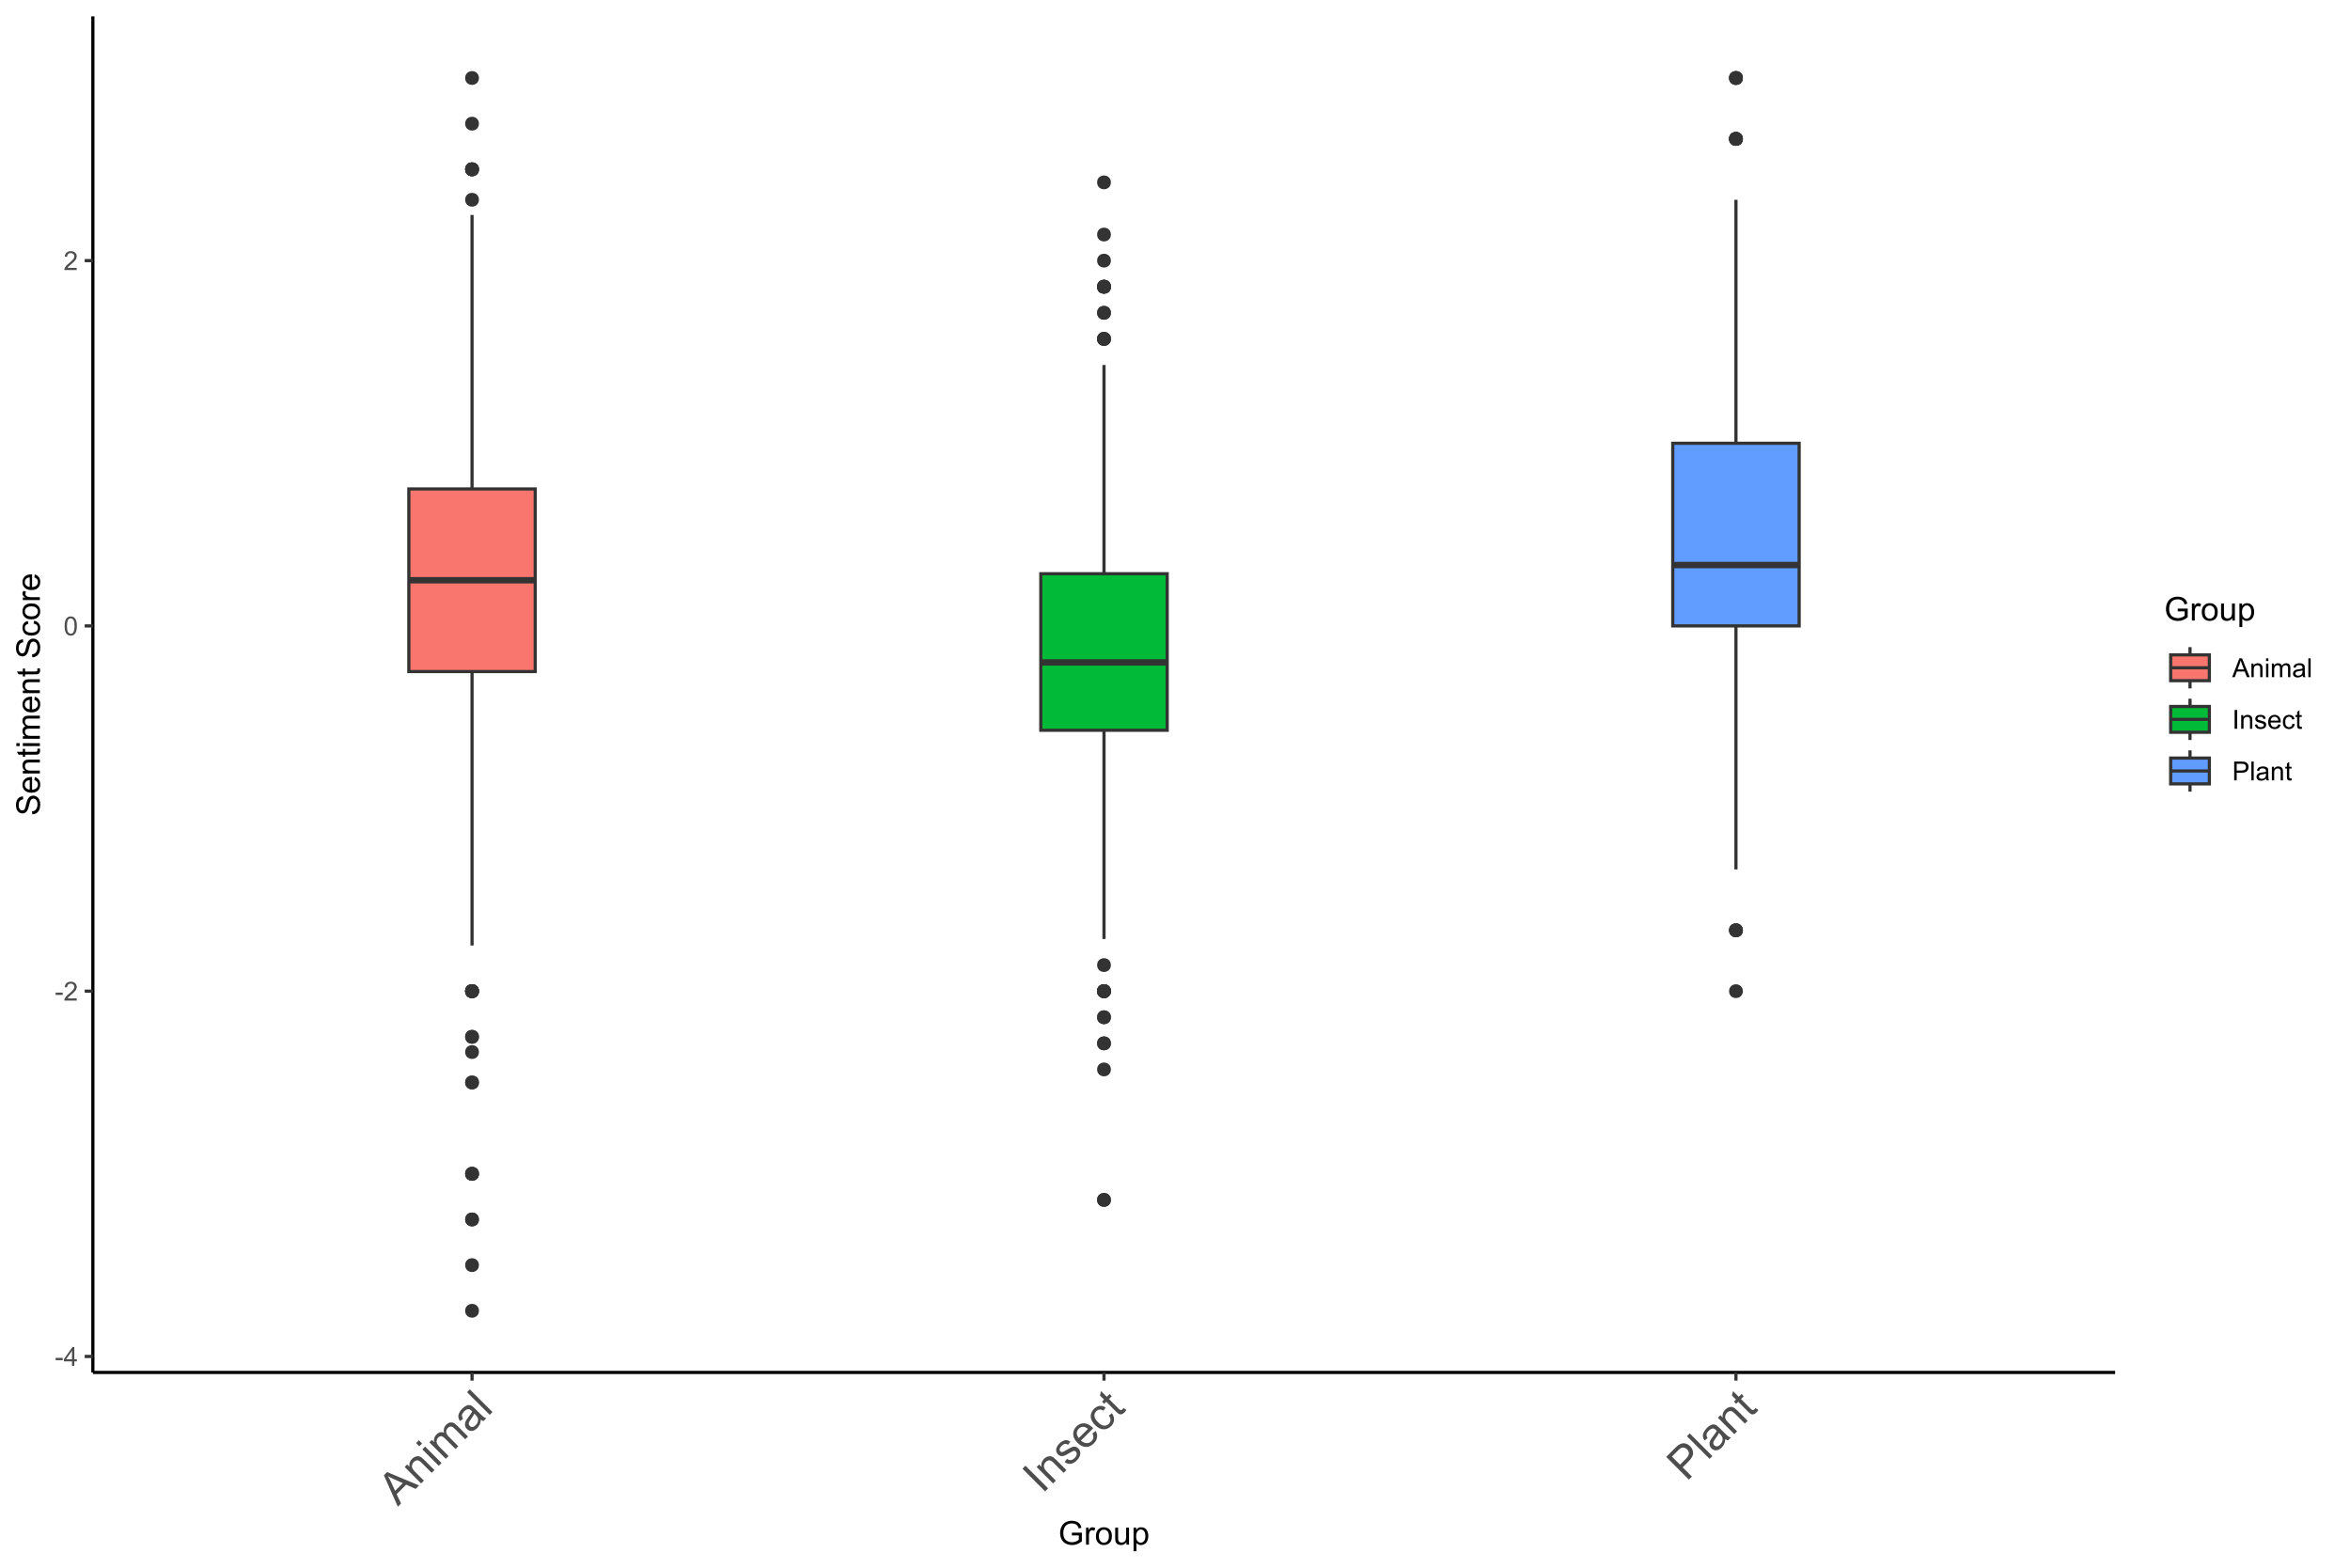 <?xml version="1.0" encoding="UTF-8"?>
<svg xmlns="http://www.w3.org/2000/svg" xmlns:xlink="http://www.w3.org/1999/xlink" width="787pt" height="525pt" viewBox="0 0 787 525" version="1.1">
<defs>
<g>
<symbol overflow="visible" id="glyph0-0">
<path style="stroke:none;" d="M 1.102 0 L 1.102 -5.5 L 5.5 -5.5 L 5.5 0 Z M 1.238 -0.137 L 5.363 -0.137 L 5.363 -5.363 L 1.238 -5.363 Z M 1.238 -0.137 "/>
</symbol>
<symbol overflow="visible" id="glyph0-1">
<path style="stroke:none;" d="M 0.281 -1.891 L 0.281 -2.668 L 2.656 -2.668 L 2.656 -1.891 Z M 0.281 -1.891 "/>
</symbol>
<symbol overflow="visible" id="glyph0-2">
<path style="stroke:none;" d="M 2.844 0 L 2.844 -1.508 L 0.113 -1.508 L 0.113 -2.219 L 2.988 -6.301 L 3.617 -6.301 L 3.617 -2.219 L 4.469 -2.219 L 4.469 -1.508 L 3.617 -1.508 L 3.617 0 Z M 2.844 -2.219 L 2.844 -5.059 L 0.871 -2.219 Z M 2.844 -2.219 "/>
</symbol>
<symbol overflow="visible" id="glyph0-3">
<path style="stroke:none;" d="M 4.43 -0.742 L 4.43 0 L 0.266 0 C 0.258 -0.188 0.289 -0.367 0.355 -0.539 C 0.461 -0.82 0.629 -1.098 0.863 -1.375 C 1.094 -1.648 1.434 -1.965 1.879 -2.328 C 2.562 -2.887 3.023 -3.332 3.266 -3.664 C 3.5 -3.988 3.621 -4.301 3.625 -4.594 C 3.621 -4.898 3.512 -5.156 3.297 -5.367 C 3.074 -5.578 2.789 -5.684 2.441 -5.684 C 2.066 -5.684 1.77 -5.57 1.547 -5.348 C 1.32 -5.125 1.207 -4.816 1.207 -4.422 L 0.414 -4.504 C 0.465 -5.094 0.668 -5.543 1.027 -5.855 C 1.379 -6.164 1.855 -6.32 2.457 -6.324 C 3.059 -6.32 3.539 -6.152 3.891 -5.82 C 4.242 -5.484 4.418 -5.07 4.422 -4.578 C 4.418 -4.32 4.367 -4.074 4.266 -3.832 C 4.164 -3.59 3.992 -3.332 3.754 -3.062 C 3.512 -2.793 3.113 -2.426 2.562 -1.957 C 2.094 -1.566 1.797 -1.301 1.664 -1.16 C 1.531 -1.02 1.422 -0.879 1.34 -0.742 Z M 4.43 -0.742 "/>
</symbol>
<symbol overflow="visible" id="glyph0-4">
<path style="stroke:none;" d="M 0.367 -3.105 C 0.363 -3.848 0.438 -4.445 0.594 -4.902 C 0.742 -5.355 0.973 -5.707 1.277 -5.953 C 1.578 -6.199 1.957 -6.32 2.418 -6.324 C 2.754 -6.32 3.051 -6.254 3.309 -6.121 C 3.562 -5.984 3.773 -5.789 3.938 -5.531 C 4.102 -5.273 4.23 -4.961 4.328 -4.594 C 4.422 -4.227 4.469 -3.73 4.473 -3.105 C 4.469 -2.367 4.395 -1.77 4.242 -1.316 C 4.09 -0.859 3.863 -0.508 3.562 -0.262 C 3.258 -0.016 2.875 0.105 2.418 0.109 C 1.809 0.105 1.332 -0.109 0.988 -0.547 C 0.57 -1.066 0.363 -1.922 0.367 -3.105 Z M 1.16 -3.105 C 1.16 -2.07 1.281 -1.379 1.523 -1.039 C 1.766 -0.695 2.062 -0.527 2.418 -0.527 C 2.773 -0.527 3.074 -0.699 3.316 -1.043 C 3.559 -1.387 3.68 -2.074 3.68 -3.105 C 3.68 -4.145 3.559 -4.832 3.316 -5.172 C 3.074 -5.512 2.77 -5.684 2.41 -5.684 C 2.051 -5.684 1.77 -5.531 1.559 -5.234 C 1.293 -4.844 1.16 -4.137 1.16 -3.105 Z M 1.16 -3.105 "/>
</symbol>
<symbol overflow="visible" id="glyph0-5">
<path style="stroke:none;" d="M -0.012 0 L 2.406 -6.301 L 3.305 -6.301 L 5.883 0 L 4.934 0 L 4.199 -1.906 L 1.562 -1.906 L 0.871 0 Z M 1.805 -2.586 L 3.941 -2.586 L 3.281 -4.332 C 3.078 -4.855 2.93 -5.293 2.836 -5.637 C 2.754 -5.23 2.641 -4.828 2.496 -4.434 Z M 1.805 -2.586 "/>
</symbol>
<symbol overflow="visible" id="glyph0-6">
<path style="stroke:none;" d="M 0.578 0 L 0.578 -4.562 L 1.277 -4.562 L 1.277 -3.914 C 1.609 -4.414 2.09 -4.664 2.727 -4.668 C 3 -4.664 3.254 -4.613 3.484 -4.52 C 3.715 -4.418 3.887 -4.289 4.004 -4.129 C 4.113 -3.969 4.195 -3.777 4.246 -3.559 C 4.273 -3.41 4.289 -3.16 4.289 -2.805 L 4.289 0 L 3.516 0 L 3.516 -2.777 C 3.516 -3.09 3.484 -3.324 3.426 -3.484 C 3.363 -3.637 3.258 -3.762 3.105 -3.855 C 2.949 -3.949 2.77 -3.996 2.566 -3.996 C 2.234 -3.996 1.949 -3.891 1.711 -3.68 C 1.469 -3.469 1.348 -3.07 1.352 -2.492 L 1.352 0 Z M 0.578 0 "/>
</symbol>
<symbol overflow="visible" id="glyph0-7">
<path style="stroke:none;" d="M 0.586 -5.41 L 0.586 -6.301 L 1.359 -6.301 L 1.359 -5.41 Z M 0.586 0 L 0.586 -4.562 L 1.359 -4.562 L 1.359 0 Z M 0.586 0 "/>
</symbol>
<symbol overflow="visible" id="glyph0-8">
<path style="stroke:none;" d="M 0.578 0 L 0.578 -4.562 L 1.273 -4.562 L 1.273 -3.922 C 1.414 -4.141 1.605 -4.32 1.844 -4.461 C 2.078 -4.594 2.348 -4.664 2.656 -4.668 C 2.992 -4.664 3.27 -4.594 3.488 -4.457 C 3.699 -4.312 3.852 -4.117 3.945 -3.867 C 4.301 -4.398 4.773 -4.664 5.355 -4.668 C 5.805 -4.664 6.148 -4.539 6.395 -4.289 C 6.637 -4.039 6.762 -3.652 6.762 -3.133 L 6.762 0 L 5.996 0 L 5.996 -2.875 C 5.992 -3.184 5.969 -3.406 5.918 -3.543 C 5.867 -3.676 5.773 -3.785 5.645 -3.871 C 5.512 -3.953 5.359 -3.996 5.184 -3.996 C 4.859 -3.996 4.594 -3.887 4.383 -3.676 C 4.172 -3.457 4.066 -3.117 4.066 -2.652 L 4.066 0 L 3.293 0 L 3.293 -2.965 C 3.293 -3.309 3.227 -3.566 3.102 -3.738 C 2.973 -3.91 2.77 -3.996 2.484 -3.996 C 2.266 -3.996 2.062 -3.938 1.879 -3.824 C 1.691 -3.707 1.559 -3.539 1.477 -3.32 C 1.391 -3.098 1.348 -2.781 1.352 -2.367 L 1.352 0 Z M 0.578 0 "/>
</symbol>
<symbol overflow="visible" id="glyph0-9">
<path style="stroke:none;" d="M 3.559 -0.562 C 3.27 -0.32 2.996 -0.148 2.73 -0.047 C 2.465 0.051 2.18 0.098 1.879 0.102 C 1.375 0.098 0.988 -0.02 0.719 -0.266 C 0.449 -0.508 0.316 -0.82 0.316 -1.203 C 0.316 -1.422 0.367 -1.629 0.469 -1.816 C 0.57 -2 0.703 -2.148 0.871 -2.262 C 1.031 -2.371 1.215 -2.453 1.426 -2.516 C 1.574 -2.551 1.805 -2.59 2.113 -2.629 C 2.734 -2.703 3.195 -2.793 3.492 -2.895 C 3.492 -3 3.492 -3.066 3.496 -3.098 C 3.492 -3.41 3.418 -3.633 3.277 -3.766 C 3.074 -3.938 2.781 -4.023 2.398 -4.027 C 2.031 -4.023 1.762 -3.961 1.59 -3.836 C 1.414 -3.707 1.289 -3.48 1.207 -3.16 L 0.453 -3.262 C 0.516 -3.582 0.629 -3.844 0.789 -4.043 C 0.945 -4.242 1.172 -4.395 1.473 -4.504 C 1.77 -4.609 2.117 -4.664 2.508 -4.668 C 2.898 -4.664 3.215 -4.617 3.457 -4.527 C 3.699 -4.434 3.879 -4.32 3.996 -4.184 C 4.109 -4.043 4.188 -3.867 4.238 -3.656 C 4.258 -3.523 4.27 -3.285 4.273 -2.945 L 4.273 -1.914 C 4.27 -1.191 4.289 -0.734 4.324 -0.547 C 4.355 -0.352 4.418 -0.172 4.52 0 L 3.711 0 C 3.629 -0.16 3.578 -0.348 3.559 -0.562 Z M 3.492 -2.289 C 3.211 -2.172 2.789 -2.074 2.23 -2 C 1.91 -1.949 1.684 -1.898 1.555 -1.844 C 1.422 -1.785 1.32 -1.699 1.25 -1.59 C 1.176 -1.477 1.141 -1.355 1.145 -1.227 C 1.141 -1.016 1.219 -0.844 1.379 -0.707 C 1.531 -0.57 1.762 -0.504 2.062 -0.504 C 2.359 -0.504 2.621 -0.566 2.855 -0.699 C 3.086 -0.824 3.258 -1.004 3.367 -1.234 C 3.449 -1.406 3.492 -1.664 3.492 -2.008 Z M 3.492 -2.289 "/>
</symbol>
<symbol overflow="visible" id="glyph0-10">
<path style="stroke:none;" d="M 0.562 0 L 0.562 -6.301 L 1.336 -6.301 L 1.336 0 Z M 0.562 0 "/>
</symbol>
<symbol overflow="visible" id="glyph0-11">
<path style="stroke:none;" d="M 0.82 0 L 0.82 -6.301 L 1.656 -6.301 L 1.656 0 Z M 0.82 0 "/>
</symbol>
<symbol overflow="visible" id="glyph0-12">
<path style="stroke:none;" d="M 0.27 -1.363 L 1.035 -1.484 C 1.078 -1.172 1.199 -0.938 1.395 -0.777 C 1.59 -0.609 1.863 -0.527 2.219 -0.531 C 2.57 -0.527 2.832 -0.602 3.008 -0.75 C 3.176 -0.895 3.262 -1.062 3.266 -1.258 C 3.262 -1.43 3.188 -1.566 3.039 -1.672 C 2.93 -1.734 2.664 -1.824 2.246 -1.934 C 1.676 -2.074 1.285 -2.195 1.066 -2.305 C 0.848 -2.406 0.68 -2.551 0.566 -2.738 C 0.453 -2.918 0.398 -3.125 0.398 -3.352 C 0.398 -3.555 0.445 -3.742 0.539 -3.914 C 0.633 -4.086 0.758 -4.23 0.918 -4.348 C 1.039 -4.434 1.203 -4.508 1.41 -4.574 C 1.617 -4.633 1.84 -4.664 2.078 -4.668 C 2.434 -4.664 2.75 -4.613 3.023 -4.512 C 3.293 -4.406 3.492 -4.266 3.621 -4.09 C 3.75 -3.914 3.84 -3.68 3.891 -3.387 L 3.133 -3.281 C 3.098 -3.516 2.996 -3.699 2.832 -3.832 C 2.664 -3.965 2.434 -4.031 2.137 -4.031 C 1.777 -4.031 1.523 -3.973 1.375 -3.855 C 1.223 -3.738 1.148 -3.598 1.148 -3.441 C 1.148 -3.34 1.18 -3.25 1.242 -3.172 C 1.305 -3.086 1.402 -3.02 1.539 -2.965 C 1.613 -2.934 1.84 -2.867 2.223 -2.766 C 2.766 -2.617 3.148 -2.496 3.367 -2.406 C 3.582 -2.312 3.75 -2.176 3.875 -2 C 3.996 -1.82 4.059 -1.602 4.062 -1.34 C 4.059 -1.078 3.984 -0.836 3.836 -0.609 C 3.684 -0.383 3.465 -0.207 3.184 -0.082 C 2.895 0.039 2.574 0.098 2.223 0.102 C 1.625 0.098 1.172 -0.02 0.863 -0.266 C 0.551 -0.508 0.355 -0.875 0.27 -1.363 Z M 0.27 -1.363 "/>
</symbol>
<symbol overflow="visible" id="glyph0-13">
<path style="stroke:none;" d="M 3.703 -1.469 L 4.504 -1.371 C 4.375 -0.902 4.141 -0.539 3.801 -0.285 C 3.461 -0.027 3.027 0.098 2.496 0.102 C 1.828 0.098 1.297 -0.102 0.906 -0.512 C 0.512 -0.918 0.316 -1.496 0.32 -2.242 C 0.316 -3.008 0.516 -3.605 0.914 -4.031 C 1.309 -4.453 1.82 -4.664 2.453 -4.668 C 3.059 -4.664 3.555 -4.457 3.945 -4.043 C 4.328 -3.629 4.523 -3.043 4.527 -2.289 C 4.523 -2.242 4.523 -2.176 4.523 -2.086 L 1.121 -2.086 C 1.145 -1.582 1.289 -1.195 1.547 -0.93 C 1.801 -0.66 2.117 -0.527 2.5 -0.531 C 2.781 -0.527 3.023 -0.602 3.227 -0.754 C 3.426 -0.902 3.586 -1.141 3.703 -1.469 Z M 1.164 -2.719 L 3.711 -2.719 C 3.672 -3.102 3.578 -3.387 3.422 -3.582 C 3.172 -3.879 2.852 -4.031 2.461 -4.031 C 2.105 -4.031 1.805 -3.91 1.566 -3.672 C 1.32 -3.434 1.188 -3.117 1.164 -2.719 Z M 1.164 -2.719 "/>
</symbol>
<symbol overflow="visible" id="glyph0-14">
<path style="stroke:none;" d="M 3.559 -1.672 L 4.32 -1.574 C 4.234 -1.047 4.023 -0.637 3.68 -0.34 C 3.336 -0.047 2.914 0.098 2.418 0.102 C 1.793 0.098 1.293 -0.102 0.914 -0.508 C 0.531 -0.914 0.34 -1.5 0.344 -2.266 C 0.34 -2.754 0.422 -3.184 0.586 -3.559 C 0.75 -3.926 0.996 -4.203 1.332 -4.391 C 1.664 -4.57 2.027 -4.664 2.422 -4.668 C 2.914 -4.664 3.32 -4.539 3.641 -4.289 C 3.953 -4.039 4.156 -3.684 4.246 -3.223 L 3.492 -3.105 C 3.422 -3.41 3.293 -3.641 3.113 -3.797 C 2.926 -3.953 2.707 -4.031 2.453 -4.031 C 2.062 -4.031 1.746 -3.891 1.504 -3.609 C 1.258 -3.328 1.137 -2.887 1.141 -2.285 C 1.137 -1.672 1.254 -1.227 1.492 -0.949 C 1.723 -0.668 2.027 -0.527 2.41 -0.531 C 2.711 -0.527 2.965 -0.621 3.172 -0.809 C 3.371 -0.996 3.5 -1.281 3.559 -1.672 Z M 3.559 -1.672 "/>
</symbol>
<symbol overflow="visible" id="glyph0-15">
<path style="stroke:none;" d="M 2.27 -0.691 L 2.379 -0.008 C 2.16 0.039 1.965 0.059 1.797 0.059 C 1.512 0.059 1.293 0.016 1.141 -0.074 C 0.984 -0.16 0.875 -0.277 0.816 -0.422 C 0.75 -0.566 0.719 -0.871 0.723 -1.336 L 0.723 -3.961 L 0.156 -3.961 L 0.156 -4.562 L 0.723 -4.562 L 0.723 -5.695 L 1.492 -6.156 L 1.492 -4.562 L 2.27 -4.562 L 2.27 -3.961 L 1.492 -3.961 L 1.492 -1.293 C 1.488 -1.07 1.5 -0.93 1.531 -0.867 C 1.555 -0.805 1.602 -0.754 1.664 -0.715 C 1.727 -0.676 1.812 -0.656 1.93 -0.66 C 2.012 -0.656 2.125 -0.668 2.27 -0.691 Z M 2.27 -0.691 "/>
</symbol>
<symbol overflow="visible" id="glyph0-16">
<path style="stroke:none;" d="M 0.68 0 L 0.68 -6.301 L 3.055 -6.301 C 3.469 -6.297 3.789 -6.277 4.012 -6.238 C 4.32 -6.184 4.578 -6.086 4.789 -5.941 C 4.996 -5.797 5.168 -5.594 5.297 -5.336 C 5.422 -5.074 5.484 -4.789 5.488 -4.477 C 5.484 -3.941 5.312 -3.488 4.977 -3.117 C 4.633 -2.746 4.02 -2.559 3.129 -2.562 L 1.512 -2.562 L 1.512 0 Z M 1.512 -3.305 L 3.141 -3.305 C 3.68 -3.305 4.062 -3.402 4.289 -3.605 C 4.516 -3.801 4.629 -4.086 4.629 -4.453 C 4.629 -4.715 4.559 -4.938 4.426 -5.129 C 4.289 -5.312 4.117 -5.438 3.902 -5.5 C 3.762 -5.535 3.5 -5.555 3.125 -5.555 L 1.512 -5.555 Z M 1.512 -3.305 "/>
</symbol>
<symbol overflow="visible" id="glyph1-0">
<path style="stroke:none;" d="M 1.324 -1.324 L -5.305 -7.953 L 0 -13.258 L 6.629 -6.629 Z M 1.324 -1.656 L 6.297 -6.629 L 0 -12.926 L -4.973 -7.953 Z M 1.324 -1.656 "/>
</symbol>
<symbol overflow="visible" id="glyph1-1">
<path style="stroke:none;" d="M -0.016 0.016 L -4.691 -10.492 L -3.609 -11.574 L 7.09 -7.09 L 5.945 -5.945 L 2.762 -7.359 L -0.414 -4.184 L 1.051 -1.051 Z M -0.941 -5.293 L 1.633 -7.867 L -1.266 -9.176 C -2.145 -9.574 -2.848 -9.918 -3.375 -10.215 C -2.984 -9.625 -2.637 -9.008 -2.336 -8.355 Z M -0.941 -5.293 "/>
</symbol>
<symbol overflow="visible" id="glyph1-2">
<path style="stroke:none;" d="M 0.699 -0.699 L -4.801 -6.199 L -3.961 -7.039 L -3.18 -6.258 C -3.379 -7.266 -3.098 -8.148 -2.336 -8.914 C -2.004 -9.242 -1.641 -9.488 -1.242 -9.648 C -0.844 -9.805 -0.477 -9.855 -0.148 -9.805 C 0.184 -9.746 0.504 -9.613 0.828 -9.406 C 1.031 -9.266 1.352 -8.98 1.785 -8.551 L 5.168 -5.168 L 4.238 -4.238 L 0.891 -7.582 C 0.508 -7.961 0.188 -8.207 -0.07 -8.324 C -0.328 -8.438 -0.605 -8.461 -0.906 -8.391 C -1.199 -8.316 -1.473 -8.156 -1.723 -7.91 C -2.121 -7.512 -2.336 -7.039 -2.375 -6.5 C -2.406 -5.957 -2.074 -5.336 -1.371 -4.637 L 1.633 -1.633 Z M 0.699 -0.699 "/>
</symbol>
<symbol overflow="visible" id="glyph1-3">
<path style="stroke:none;" d="M -5.816 -7.227 L -6.887 -8.297 L -5.957 -9.23 L -4.883 -8.156 Z M 0.703 -0.703 L -4.797 -6.203 L -3.863 -7.137 L 1.637 -1.637 Z M 0.703 -0.703 "/>
</symbol>
<symbol overflow="visible" id="glyph1-4">
<path style="stroke:none;" d="M 0.699 -0.699 L -4.801 -6.199 L -3.969 -7.031 L -3.195 -6.262 C -3.289 -6.703 -3.277 -7.148 -3.156 -7.602 C -3.031 -8.047 -2.785 -8.457 -2.422 -8.824 C -2.012 -9.23 -1.594 -9.48 -1.168 -9.574 C -0.734 -9.664 -0.316 -9.609 0.094 -9.414 C -0.113 -10.488 0.129 -11.375 0.828 -12.078 C 1.371 -12.617 1.941 -12.887 2.539 -12.883 C 3.133 -12.871 3.746 -12.551 4.375 -11.926 L 8.152 -8.152 L 7.227 -7.227 L 3.762 -10.691 C 3.387 -11.062 3.086 -11.301 2.863 -11.402 C 2.637 -11.504 2.395 -11.523 2.137 -11.469 C 1.875 -11.406 1.641 -11.273 1.43 -11.062 C 1.039 -10.672 0.844 -10.219 0.852 -9.711 C 0.852 -9.195 1.137 -8.656 1.703 -8.094 L 4.898 -4.898 L 3.969 -3.969 L 0.395 -7.539 C -0.02 -7.953 -0.402 -8.188 -0.766 -8.246 C -1.121 -8.297 -1.473 -8.152 -1.824 -7.809 C -2.082 -7.547 -2.254 -7.234 -2.34 -6.875 C -2.422 -6.508 -2.383 -6.145 -2.219 -5.781 C -2.051 -5.414 -1.719 -4.98 -1.223 -4.484 L 1.633 -1.633 Z M 0.699 -0.699 "/>
</symbol>
<symbol overflow="visible" id="glyph1-5">
<path style="stroke:none;" d="M 3.609 -4.965 C 3.555 -4.324 3.43 -3.785 3.234 -3.348 C 3.035 -2.902 2.75 -2.5 2.387 -2.141 C 1.777 -1.531 1.168 -1.215 0.551 -1.188 C -0.066 -1.156 -0.605 -1.371 -1.066 -1.832 C -1.336 -2.102 -1.52 -2.41 -1.621 -2.754 C -1.719 -3.098 -1.734 -3.438 -1.672 -3.773 C -1.605 -4.105 -1.484 -4.43 -1.309 -4.75 C -1.172 -4.98 -0.945 -5.305 -0.621 -5.719 C 0.039 -6.559 0.484 -7.219 0.719 -7.703 C 0.594 -7.832 0.516 -7.914 0.48 -7.949 C 0.102 -8.328 -0.254 -8.508 -0.586 -8.488 C -1.031 -8.457 -1.488 -8.207 -1.961 -7.742 C -2.398 -7.301 -2.645 -6.902 -2.703 -6.539 C -2.754 -6.176 -2.637 -5.75 -2.352 -5.262 L -3.387 -4.477 C -3.691 -4.945 -3.867 -5.395 -3.922 -5.828 C -3.969 -6.254 -3.879 -6.711 -3.652 -7.203 C -3.418 -7.688 -3.07 -8.172 -2.602 -8.648 C -2.129 -9.117 -1.691 -9.441 -1.289 -9.625 C -0.883 -9.809 -0.527 -9.887 -0.223 -9.855 C 0.082 -9.824 0.387 -9.711 0.699 -9.516 C 0.887 -9.383 1.191 -9.109 1.605 -8.699 L 2.848 -7.457 C 3.715 -6.586 4.281 -6.059 4.551 -5.871 C 4.82 -5.684 5.121 -5.543 5.449 -5.449 L 4.477 -4.477 C 4.184 -4.57 3.895 -4.73 3.609 -4.965 Z M 1.449 -6.973 C 1.246 -6.496 0.859 -5.871 0.281 -5.098 C -0.047 -4.656 -0.254 -4.32 -0.344 -4.094 C -0.434 -3.863 -0.457 -3.641 -0.41 -3.426 C -0.363 -3.203 -0.258 -3.012 -0.098 -2.855 C 0.148 -2.602 0.445 -2.488 0.805 -2.512 C 1.156 -2.531 1.516 -2.727 1.879 -3.094 C 2.234 -3.449 2.477 -3.844 2.602 -4.285 C 2.723 -4.719 2.711 -5.141 2.574 -5.547 C 2.461 -5.855 2.203 -6.215 1.793 -6.629 Z M 1.449 -6.973 "/>
</symbol>
<symbol overflow="visible" id="glyph1-6">
<path style="stroke:none;" d="M 0.68 -0.68 L -6.914 -8.27 L -5.98 -9.203 L 1.609 -1.609 Z M 0.68 -0.68 "/>
</symbol>
<symbol overflow="visible" id="glyph1-7">
<path style="stroke:none;" d="M 0.988 -0.988 L -6.602 -8.582 L -5.598 -9.586 L 1.992 -1.992 Z M 0.988 -0.988 "/>
</symbol>
<symbol overflow="visible" id="glyph1-8">
<path style="stroke:none;" d="M -1.316 -1.969 L -0.539 -3.035 C -0.117 -2.715 0.309 -2.574 0.742 -2.617 C 1.176 -2.652 1.605 -2.887 2.031 -3.316 C 2.457 -3.742 2.688 -4.145 2.719 -4.527 C 2.75 -4.906 2.648 -5.215 2.418 -5.453 C 2.203 -5.66 1.945 -5.734 1.648 -5.676 C 1.434 -5.629 1.012 -5.418 0.379 -5.039 C -0.477 -4.527 -1.098 -4.203 -1.492 -4.066 C -1.879 -3.926 -2.254 -3.898 -2.613 -3.988 C -2.973 -4.07 -3.285 -4.246 -3.559 -4.52 C -3.801 -4.762 -3.973 -5.047 -4.07 -5.371 C -4.164 -5.688 -4.184 -6.012 -4.133 -6.348 C -4.09 -6.598 -3.984 -6.887 -3.809 -7.215 C -3.633 -7.535 -3.402 -7.844 -3.117 -8.133 C -2.684 -8.562 -2.242 -8.875 -1.793 -9.078 C -1.34 -9.277 -0.93 -9.352 -0.566 -9.297 C -0.195 -9.238 0.191 -9.062 0.605 -8.77 L -0.18 -7.73 C -0.504 -7.969 -0.844 -8.07 -1.203 -8.035 C -1.555 -7.992 -1.918 -7.793 -2.285 -7.434 C -2.711 -7 -2.945 -6.621 -2.988 -6.301 C -3.027 -5.973 -2.953 -5.719 -2.766 -5.531 C -2.645 -5.41 -2.496 -5.34 -2.324 -5.32 C -2.148 -5.293 -1.945 -5.328 -1.719 -5.426 C -1.586 -5.484 -1.234 -5.68 -0.656 -6.012 C 0.176 -6.496 0.777 -6.812 1.152 -6.961 C 1.523 -7.109 1.891 -7.148 2.258 -7.086 C 2.617 -7.016 2.957 -6.824 3.277 -6.512 C 3.586 -6.195 3.789 -5.812 3.883 -5.359 C 3.973 -4.902 3.922 -4.43 3.734 -3.938 C 3.539 -3.445 3.23 -2.984 2.801 -2.555 C 2.086 -1.836 1.391 -1.438 0.723 -1.363 C 0.051 -1.285 -0.625 -1.488 -1.316 -1.969 Z M -1.316 -1.969 "/>
</symbol>
<symbol overflow="visible" id="glyph1-9">
<path style="stroke:none;" d="M 2.691 -6.234 L 3.777 -7.078 C 4.184 -6.363 4.336 -5.645 4.238 -4.926 C 4.137 -4.203 3.77 -3.523 3.133 -2.883 C 2.324 -2.078 1.438 -1.688 0.477 -1.715 C -0.492 -1.734 -1.418 -2.195 -2.316 -3.094 C -3.238 -4.016 -3.719 -4.969 -3.754 -5.961 C -3.785 -6.945 -3.422 -7.82 -2.668 -8.582 C -1.926 -9.312 -1.074 -9.664 -0.113 -9.633 C 0.855 -9.598 1.789 -9.125 2.699 -8.219 C 2.75 -8.16 2.832 -8.074 2.941 -7.965 L -1.16 -3.863 C -0.52 -3.289 0.113 -3 0.738 -2.988 C 1.367 -2.973 1.91 -3.195 2.371 -3.656 C 2.711 -3.996 2.914 -4.375 2.977 -4.801 C 3.039 -5.219 2.941 -5.699 2.691 -6.234 Z M -1.875 -4.684 L 1.195 -7.754 C 0.691 -8.172 0.23 -8.402 -0.195 -8.441 C -0.848 -8.5 -1.414 -8.293 -1.891 -7.824 C -2.316 -7.395 -2.531 -6.895 -2.539 -6.316 C -2.539 -5.738 -2.32 -5.191 -1.875 -4.684 Z M -1.875 -4.684 "/>
</symbol>
<symbol overflow="visible" id="glyph1-10">
<path style="stroke:none;" d="M 2.273 -6.305 L 3.309 -7.102 C 3.836 -6.367 4.074 -5.613 4.023 -4.848 C 3.965 -4.074 3.637 -3.391 3.039 -2.793 C 2.285 -2.039 1.434 -1.68 0.484 -1.715 C -0.465 -1.746 -1.395 -2.223 -2.316 -3.145 C -2.906 -3.734 -3.328 -4.352 -3.578 -4.996 C -3.824 -5.637 -3.859 -6.27 -3.684 -6.898 C -3.5 -7.52 -3.172 -8.07 -2.703 -8.547 C -2.102 -9.141 -1.465 -9.477 -0.785 -9.559 C -0.105 -9.633 0.566 -9.449 1.234 -9 L 0.465 -7.953 C 0.008 -8.234 -0.418 -8.359 -0.824 -8.328 C -1.227 -8.293 -1.586 -8.125 -1.902 -7.816 C -2.367 -7.344 -2.578 -6.793 -2.539 -6.164 C -2.492 -5.531 -2.109 -4.852 -1.383 -4.129 C -0.641 -3.387 0.035 -2.992 0.652 -2.941 C 1.266 -2.887 1.805 -3.086 2.262 -3.547 C 2.629 -3.91 2.82 -4.328 2.844 -4.801 C 2.859 -5.266 2.672 -5.77 2.273 -6.305 Z M 2.273 -6.305 "/>
</symbol>
<symbol overflow="visible" id="glyph1-11">
<path style="stroke:none;" d="M 1.902 -3.566 L 2.859 -2.879 C 2.648 -2.559 2.441 -2.297 2.238 -2.094 C 1.898 -1.75 1.582 -1.543 1.289 -1.465 C 0.992 -1.387 0.719 -1.395 0.473 -1.492 C 0.219 -1.59 -0.184 -1.918 -0.742 -2.48 L -3.906 -5.645 L -4.59 -4.961 L -5.312 -5.688 L -4.629 -6.371 L -5.992 -7.73 L -5.625 -9.219 L -3.703 -7.297 L -2.766 -8.234 L -2.039 -7.508 L -2.977 -6.57 L 0.238 -3.355 C 0.5 -3.086 0.688 -2.93 0.801 -2.891 C 0.906 -2.844 1.02 -2.84 1.141 -2.871 C 1.258 -2.898 1.387 -2.98 1.527 -3.121 C 1.629 -3.223 1.754 -3.371 1.902 -3.566 Z M 1.902 -3.566 "/>
</symbol>
<symbol overflow="visible" id="glyph1-12">
<path style="stroke:none;" d="M 0.816 -0.816 L -6.773 -8.41 L -3.91 -11.273 C -3.402 -11.777 -2.996 -12.137 -2.684 -12.355 C -2.246 -12.664 -1.812 -12.859 -1.391 -12.938 C -0.961 -13.016 -0.516 -12.973 -0.047 -12.812 C 0.418 -12.652 0.84 -12.387 1.219 -12.012 C 1.859 -11.363 2.199 -10.609 2.238 -9.754 C 2.273 -8.895 1.754 -7.93 0.684 -6.855 L -1.266 -4.91 L 1.824 -1.824 Z M -2.16 -5.805 L -0.195 -7.77 C 0.453 -8.418 0.789 -8.996 0.824 -9.512 C 0.852 -10.023 0.648 -10.5 0.211 -10.941 C -0.105 -11.254 -0.457 -11.445 -0.844 -11.516 C -1.23 -11.578 -1.59 -11.52 -1.926 -11.332 C -2.137 -11.207 -2.473 -10.914 -2.93 -10.461 L -4.875 -8.52 Z M -2.16 -5.805 "/>
</symbol>
<symbol overflow="visible" id="glyph2-0">
<path style="stroke:none;" d="M 1.375 0 L 1.375 -6.875 L 6.875 -6.875 L 6.875 0 Z M 1.547 -0.172 L 6.703 -0.172 L 6.703 -6.703 L 1.547 -6.703 Z M 1.547 -0.172 "/>
</symbol>
<symbol overflow="visible" id="glyph2-1">
<path style="stroke:none;" d="M 4.531 -3.09 L 4.531 -4.012 L 7.867 -4.016 L 7.867 -1.094 C 7.355 -0.684 6.828 -0.379 6.285 -0.176 C 5.738 0.027 5.18 0.129 4.609 0.133 C 3.832 0.129 3.129 -0.035 2.5 -0.363 C 1.863 -0.691 1.387 -1.168 1.066 -1.797 C 0.746 -2.422 0.586 -3.121 0.586 -3.898 C 0.586 -4.66 0.746 -5.375 1.066 -6.043 C 1.387 -6.707 1.848 -7.203 2.449 -7.523 C 3.051 -7.844 3.742 -8.004 4.527 -8.008 C 5.094 -8.004 5.609 -7.91 6.07 -7.73 C 6.531 -7.543 6.891 -7.289 7.152 -6.961 C 7.414 -6.633 7.613 -6.203 7.75 -5.672 L 6.812 -5.414 C 6.691 -5.812 6.543 -6.125 6.367 -6.359 C 6.191 -6.586 5.941 -6.77 5.617 -6.91 C 5.289 -7.043 4.926 -7.113 4.531 -7.117 C 4.055 -7.113 3.645 -7.039 3.297 -6.898 C 2.949 -6.75 2.668 -6.559 2.457 -6.324 C 2.238 -6.086 2.074 -5.828 1.961 -5.547 C 1.758 -5.059 1.656 -4.531 1.66 -3.965 C 1.656 -3.258 1.777 -2.668 2.02 -2.199 C 2.258 -1.723 2.609 -1.375 3.074 -1.148 C 3.535 -0.918 4.027 -0.801 4.551 -0.805 C 5 -0.801 5.441 -0.891 5.871 -1.066 C 6.301 -1.238 6.625 -1.422 6.848 -1.621 L 6.848 -3.09 Z M 4.531 -3.09 "/>
</symbol>
<symbol overflow="visible" id="glyph2-2">
<path style="stroke:none;" d="M 0.715 0 L 0.715 -5.703 L 1.586 -5.703 L 1.586 -4.84 C 1.805 -5.242 2.008 -5.508 2.199 -5.637 C 2.383 -5.766 2.59 -5.828 2.82 -5.832 C 3.141 -5.828 3.473 -5.727 3.812 -5.523 L 3.48 -4.625 C 3.242 -4.762 3.004 -4.832 2.773 -4.836 C 2.555 -4.832 2.363 -4.77 2.199 -4.645 C 2.027 -4.516 1.91 -4.34 1.844 -4.113 C 1.73 -3.77 1.676 -3.391 1.68 -2.984 L 1.68 0 Z M 0.715 0 "/>
</symbol>
<symbol overflow="visible" id="glyph2-3">
<path style="stroke:none;" d="M 0.367 -2.852 C 0.363 -3.906 0.656 -4.688 1.246 -5.199 C 1.734 -5.617 2.332 -5.828 3.039 -5.832 C 3.82 -5.828 4.461 -5.574 4.961 -5.062 C 5.457 -4.547 5.707 -3.836 5.711 -2.934 C 5.707 -2.195 5.598 -1.617 5.379 -1.199 C 5.156 -0.777 4.832 -0.449 4.414 -0.219 C 3.992 0.016 3.535 0.129 3.039 0.129 C 2.238 0.129 1.594 -0.125 1.105 -0.637 C 0.609 -1.148 0.363 -1.887 0.367 -2.852 Z M 1.359 -2.852 C 1.359 -2.121 1.516 -1.574 1.836 -1.211 C 2.152 -0.844 2.555 -0.66 3.039 -0.664 C 3.516 -0.66 3.914 -0.844 4.234 -1.211 C 4.551 -1.574 4.711 -2.133 4.715 -2.883 C 4.711 -3.586 4.551 -4.117 4.234 -4.484 C 3.91 -4.844 3.512 -5.027 3.039 -5.031 C 2.555 -5.027 2.152 -4.848 1.836 -4.488 C 1.516 -4.129 1.359 -3.582 1.359 -2.852 Z M 1.359 -2.852 "/>
</symbol>
<symbol overflow="visible" id="glyph2-4">
<path style="stroke:none;" d="M 4.465 0 L 4.465 -0.836 C 4.02 -0.191 3.414 0.129 2.652 0.129 C 2.312 0.129 2 0.066 1.711 -0.062 C 1.418 -0.191 1.199 -0.355 1.059 -0.551 C 0.914 -0.746 0.816 -0.984 0.762 -1.266 C 0.723 -1.453 0.703 -1.754 0.703 -2.172 L 0.703 -5.703 L 1.672 -5.703 L 1.672 -2.539 C 1.668 -2.031 1.688 -1.691 1.73 -1.52 C 1.785 -1.262 1.914 -1.062 2.113 -0.922 C 2.309 -0.773 2.555 -0.703 2.848 -0.703 C 3.137 -0.703 3.406 -0.777 3.66 -0.926 C 3.914 -1.074 4.094 -1.273 4.199 -1.531 C 4.305 -1.785 4.359 -2.16 4.359 -2.648 L 4.359 -5.703 L 5.328 -5.703 L 5.328 0 Z M 4.465 0 "/>
</symbol>
<symbol overflow="visible" id="glyph2-5">
<path style="stroke:none;" d="M 0.727 2.188 L 0.727 -5.703 L 1.605 -5.703 L 1.605 -4.961 C 1.812 -5.25 2.047 -5.469 2.309 -5.613 C 2.57 -5.758 2.887 -5.828 3.262 -5.832 C 3.746 -5.828 4.176 -5.703 4.551 -5.457 C 4.922 -5.203 5.203 -4.852 5.391 -4.395 C 5.578 -3.938 5.672 -3.438 5.676 -2.895 C 5.672 -2.309 5.566 -1.781 5.359 -1.316 C 5.148 -0.848 4.844 -0.488 4.449 -0.242 C 4.047 0.008 3.629 0.129 3.191 0.129 C 2.867 0.129 2.578 0.062 2.32 -0.074 C 2.062 -0.211 1.852 -0.383 1.691 -0.59 L 1.691 2.188 Z M 1.602 -2.82 C 1.598 -2.082 1.746 -1.539 2.047 -1.191 C 2.34 -0.836 2.699 -0.66 3.125 -0.664 C 3.551 -0.66 3.918 -0.844 4.227 -1.211 C 4.531 -1.574 4.688 -2.137 4.688 -2.898 C 4.688 -3.625 4.535 -4.168 4.238 -4.531 C 3.938 -4.891 3.582 -5.074 3.168 -5.074 C 2.754 -5.074 2.391 -4.879 2.074 -4.496 C 1.758 -4.109 1.598 -3.551 1.602 -2.82 Z M 1.602 -2.82 "/>
</symbol>
<symbol overflow="visible" id="glyph3-0">
<path style="stroke:none;" d="M 0 -1.375 L -6.875 -1.375 L -6.875 -6.875 L 0 -6.875 Z M -0.172 -1.547 L -0.172 -6.703 L -6.703 -6.703 L -6.703 -1.547 Z M -0.172 -1.547 "/>
</symbol>
<symbol overflow="visible" id="glyph3-1">
<path style="stroke:none;" d="M -2.531 -0.496 L -2.617 -1.477 C -2.219 -1.523 -1.895 -1.629 -1.645 -1.801 C -1.391 -1.969 -1.188 -2.234 -1.031 -2.594 C -0.875 -2.949 -0.797 -3.352 -0.801 -3.805 C -0.797 -4.195 -0.855 -4.547 -0.977 -4.855 C -1.094 -5.156 -1.258 -5.383 -1.465 -5.535 C -1.668 -5.68 -1.891 -5.754 -2.137 -5.758 C -2.383 -5.754 -2.598 -5.684 -2.785 -5.543 C -2.965 -5.398 -3.121 -5.16 -3.25 -4.836 C -3.328 -4.617 -3.457 -4.148 -3.633 -3.43 C -3.805 -2.703 -3.969 -2.199 -4.125 -1.914 C -4.32 -1.535 -4.562 -1.254 -4.859 -1.07 C -5.148 -0.887 -5.477 -0.797 -5.84 -0.797 C -6.234 -0.797 -6.605 -0.906 -6.953 -1.133 C -7.297 -1.355 -7.559 -1.688 -7.738 -2.121 C -7.914 -2.555 -8.004 -3.035 -8.008 -3.566 C -8.004 -4.148 -7.91 -4.664 -7.727 -5.109 C -7.535 -5.555 -7.258 -5.898 -6.895 -6.141 C -6.527 -6.379 -6.113 -6.508 -5.656 -6.527 L -5.582 -5.527 C -6.078 -5.469 -6.453 -5.289 -6.707 -4.98 C -6.961 -4.668 -7.09 -4.211 -7.09 -3.609 C -7.09 -2.977 -6.973 -2.516 -6.742 -2.23 C -6.512 -1.941 -6.234 -1.797 -5.906 -1.801 C -5.625 -1.797 -5.391 -1.898 -5.211 -2.105 C -5.023 -2.301 -4.836 -2.824 -4.648 -3.676 C -4.453 -4.52 -4.289 -5.102 -4.148 -5.418 C -3.934 -5.875 -3.664 -6.215 -3.34 -6.434 C -3.016 -6.652 -2.641 -6.762 -2.223 -6.762 C -1.801 -6.762 -1.406 -6.641 -1.039 -6.402 C -0.664 -6.16 -0.379 -5.816 -0.176 -5.367 C 0.027 -4.918 0.129 -4.41 0.133 -3.852 C 0.129 -3.133 0.027 -2.535 -0.176 -2.059 C -0.383 -1.574 -0.695 -1.199 -1.113 -0.926 C -1.531 -0.652 -2.004 -0.508 -2.531 -0.496 Z M -2.531 -0.496 "/>
</symbol>
<symbol overflow="visible" id="glyph3-2">
<path style="stroke:none;" d="M -1.836 -4.629 L -1.715 -5.629 C -1.125 -5.469 -0.672 -5.176 -0.352 -4.75 C -0.031 -4.324 0.129 -3.781 0.129 -3.121 C 0.129 -2.281 -0.125 -1.617 -0.641 -1.133 C -1.152 -0.641 -1.875 -0.398 -2.805 -0.402 C -3.762 -0.398 -4.504 -0.645 -5.035 -1.145 C -5.562 -1.637 -5.828 -2.277 -5.832 -3.066 C -5.828 -3.824 -5.57 -4.449 -5.051 -4.934 C -4.531 -5.418 -3.801 -5.66 -2.863 -5.66 C -2.805 -5.66 -2.719 -5.656 -2.605 -5.656 L -2.605 -1.402 C -1.977 -1.434 -1.496 -1.613 -1.164 -1.934 C -0.828 -2.25 -0.66 -2.645 -0.664 -3.125 C -0.66 -3.477 -0.754 -3.781 -0.941 -4.031 C -1.125 -4.281 -1.422 -4.48 -1.836 -4.629 Z M -3.398 -1.457 L -3.398 -4.641 C -3.879 -4.598 -4.238 -4.473 -4.48 -4.273 C -4.852 -3.961 -5.039 -3.562 -5.039 -3.078 C -5.039 -2.629 -4.891 -2.258 -4.594 -1.957 C -4.297 -1.652 -3.898 -1.484 -3.398 -1.457 Z M -3.398 -1.457 "/>
</symbol>
<symbol overflow="visible" id="glyph3-3">
<path style="stroke:none;" d="M 0 -0.727 L -5.703 -0.727 L -5.703 -1.594 L -4.895 -1.594 C -5.516 -2.012 -5.828 -2.617 -5.832 -3.41 C -5.828 -3.754 -5.766 -4.066 -5.645 -4.355 C -5.52 -4.641 -5.359 -4.859 -5.16 -5.004 C -4.957 -5.145 -4.719 -5.242 -4.445 -5.305 C -4.266 -5.336 -3.953 -5.355 -3.508 -5.359 L 0 -5.359 L 0 -4.395 L -3.469 -4.395 C -3.863 -4.395 -4.156 -4.355 -4.352 -4.281 C -4.543 -4.203 -4.699 -4.07 -4.82 -3.879 C -4.934 -3.688 -4.992 -3.461 -4.996 -3.207 C -4.992 -2.793 -4.859 -2.438 -4.602 -2.141 C -4.336 -1.836 -3.844 -1.688 -3.117 -1.691 L 0 -1.691 Z M 0 -0.727 "/>
</symbol>
<symbol overflow="visible" id="glyph3-4">
<path style="stroke:none;" d="M -0.863 -2.836 L -0.012 -2.977 C 0.043 -2.703 0.07 -2.457 0.074 -2.246 C 0.07 -1.891 0.02 -1.621 -0.09 -1.43 C -0.199 -1.234 -0.348 -1.098 -0.527 -1.02 C -0.707 -0.941 -1.086 -0.902 -1.672 -0.902 L -4.953 -0.902 L -4.953 -0.195 L -5.703 -0.195 L -5.703 -0.902 L -7.117 -0.902 L -7.695 -1.863 L -5.703 -1.863 L -5.703 -2.836 L -4.953 -2.836 L -4.953 -1.863 L -1.617 -1.863 C -1.34 -1.863 -1.16 -1.879 -1.082 -1.914 C -1 -1.945 -0.938 -2 -0.895 -2.078 C -0.848 -2.152 -0.824 -2.262 -0.828 -2.41 C -0.824 -2.516 -0.836 -2.66 -0.863 -2.836 Z M -0.863 -2.836 "/>
</symbol>
<symbol overflow="visible" id="glyph3-5">
<path style="stroke:none;" d="M -6.762 -0.73 L -7.875 -0.73 L -7.875 -1.699 L -6.762 -1.699 Z M 0 -0.73 L -5.703 -0.73 L -5.703 -1.699 L 0 -1.695 Z M 0 -0.73 "/>
</symbol>
<symbol overflow="visible" id="glyph3-6">
<path style="stroke:none;" d="M 0 -0.727 L -5.703 -0.727 L -5.703 -1.59 L -4.902 -1.59 C -5.18 -1.766 -5.406 -2.004 -5.578 -2.305 C -5.746 -2.598 -5.828 -2.938 -5.832 -3.32 C -5.828 -3.738 -5.742 -4.086 -5.566 -4.359 C -5.391 -4.629 -5.145 -4.816 -4.836 -4.93 C -5.496 -5.379 -5.828 -5.969 -5.832 -6.691 C -5.828 -7.254 -5.672 -7.688 -5.363 -7.996 C -5.047 -8.297 -4.566 -8.449 -3.914 -8.453 L 0 -8.453 L 0 -7.492 L -3.594 -7.492 C -3.977 -7.488 -4.254 -7.457 -4.426 -7.398 C -4.594 -7.332 -4.734 -7.219 -4.84 -7.059 C -4.941 -6.891 -4.992 -6.695 -4.996 -6.477 C -4.992 -6.07 -4.859 -5.738 -4.594 -5.477 C -4.328 -5.211 -3.898 -5.078 -3.312 -5.082 L 0 -5.082 L 0 -4.113 L -3.707 -4.113 C -4.133 -4.113 -4.453 -4.031 -4.672 -3.875 C -4.883 -3.715 -4.992 -3.461 -4.996 -3.105 C -4.992 -2.832 -4.922 -2.578 -4.781 -2.348 C -4.637 -2.117 -4.426 -1.949 -4.152 -1.848 C -3.875 -1.738 -3.477 -1.688 -2.961 -1.691 L 0 -1.691 Z M 0 -0.727 "/>
</symbol>
<symbol overflow="visible" id="glyph3-7">
<path style="stroke:none;" d=""/>
</symbol>
<symbol overflow="visible" id="glyph3-8">
<path style="stroke:none;" d="M -2.09 -4.445 L -1.965 -5.398 C -1.309 -5.289 -0.797 -5.023 -0.426 -4.598 C -0.055 -4.168 0.129 -3.645 0.129 -3.023 C 0.129 -2.242 -0.125 -1.613 -0.637 -1.141 C -1.145 -0.664 -1.875 -0.426 -2.832 -0.43 C -3.441 -0.426 -3.98 -0.527 -4.445 -0.734 C -4.906 -0.938 -5.254 -1.25 -5.484 -1.668 C -5.715 -2.082 -5.828 -2.535 -5.832 -3.031 C -5.828 -3.645 -5.672 -4.152 -5.363 -4.547 C -5.047 -4.941 -4.602 -5.191 -4.027 -5.305 L -3.883 -4.367 C -4.262 -4.273 -4.551 -4.117 -4.746 -3.891 C -4.941 -3.664 -5.039 -3.387 -5.039 -3.066 C -5.039 -2.574 -4.863 -2.18 -4.516 -1.879 C -4.164 -1.57 -3.613 -1.418 -2.859 -1.422 C -2.09 -1.418 -1.531 -1.566 -1.184 -1.863 C -0.836 -2.156 -0.66 -2.539 -0.664 -3.012 C -0.66 -3.391 -0.777 -3.707 -1.012 -3.961 C -1.242 -4.215 -1.602 -4.375 -2.09 -4.445 Z M -2.09 -4.445 "/>
</symbol>
<symbol overflow="visible" id="glyph3-9">
<path style="stroke:none;" d="M -2.852 -0.367 C -3.906 -0.363 -4.688 -0.656 -5.199 -1.246 C -5.617 -1.734 -5.828 -2.332 -5.832 -3.039 C -5.828 -3.82 -5.574 -4.461 -5.062 -4.961 C -4.547 -5.457 -3.836 -5.707 -2.934 -5.711 C -2.195 -5.707 -1.617 -5.598 -1.199 -5.379 C -0.777 -5.156 -0.449 -4.832 -0.219 -4.414 C 0.016 -3.992 0.129 -3.535 0.129 -3.039 C 0.129 -2.238 -0.125 -1.594 -0.637 -1.105 C -1.148 -0.609 -1.887 -0.363 -2.852 -0.367 Z M -2.852 -1.359 C -2.121 -1.359 -1.574 -1.516 -1.211 -1.836 C -0.844 -2.152 -0.66 -2.555 -0.664 -3.039 C -0.66 -3.516 -0.844 -3.914 -1.211 -4.234 C -1.574 -4.551 -2.133 -4.711 -2.883 -4.715 C -3.586 -4.711 -4.117 -4.551 -4.484 -4.234 C -4.844 -3.91 -5.027 -3.512 -5.031 -3.039 C -5.027 -2.555 -4.848 -2.152 -4.488 -1.836 C -4.129 -1.516 -3.582 -1.359 -2.852 -1.359 Z M -2.852 -1.359 "/>
</symbol>
<symbol overflow="visible" id="glyph3-10">
<path style="stroke:none;" d="M 0 -0.715 L -5.703 -0.715 L -5.703 -1.586 L -4.84 -1.586 C -5.242 -1.805 -5.508 -2.008 -5.637 -2.199 C -5.766 -2.383 -5.828 -2.59 -5.832 -2.82 C -5.828 -3.141 -5.727 -3.473 -5.523 -3.812 L -4.625 -3.48 C -4.762 -3.242 -4.832 -3.004 -4.836 -2.773 C -4.832 -2.555 -4.77 -2.363 -4.645 -2.199 C -4.516 -2.027 -4.34 -1.91 -4.113 -1.844 C -3.77 -1.73 -3.391 -1.676 -2.984 -1.68 L 0 -1.68 Z M 0 -0.715 "/>
</symbol>
</g>
<clipPath id="clip1">
  <path d="M 31.098 5.48 L 708.34 5.48 L 708.34 459.594 L 31.098 459.594 Z M 31.098 5.48 "/>
</clipPath>
</defs>
<g id="surface6">
<rect x="0" y="0" width="787" height="525" style="fill:rgb(100%,100%,100%);fill-opacity:1;stroke:none;"/>
<rect x="0" y="0" width="787" height="525" style="fill:rgb(100%,100%,100%);fill-opacity:1;stroke:none;"/>
<path style="fill:none;stroke-width:1.067;stroke-linecap:round;stroke-linejoin:round;stroke:rgb(100%,100%,100%);stroke-opacity:1;stroke-miterlimit:10;" d="M 0 525 L 787 525 L 787 0 L 0 0 Z M 0 525 "/>
<g clip-path="url(#clip1)" clip-rule="nonzero">
<path style=" stroke:none;fill-rule:nonzero;fill:rgb(100%,100%,100%);fill-opacity:1;" d="M 31.098 459.59 L 708.34 459.59 L 708.34 5.477 L 31.098 5.477 Z M 31.098 459.59 "/>
</g>
<path style="fill-rule:nonzero;fill:rgb(20%,20%,20%);fill-opacity:1;stroke-width:0.709;stroke-linecap:round;stroke-linejoin:round;stroke:rgb(20%,20%,20%);stroke-opacity:1;stroke-miterlimit:10;" d="M 160.039 26.121 C 160.039 28.727 156.129 28.727 156.129 26.121 C 156.129 23.516 160.039 23.516 160.039 26.121 "/>
<path style="fill-rule:nonzero;fill:rgb(20%,20%,20%);fill-opacity:1;stroke-width:0.709;stroke-linecap:round;stroke-linejoin:round;stroke:rgb(20%,20%,20%);stroke-opacity:1;stroke-miterlimit:10;" d="M 160.039 331.918 C 160.039 334.527 156.129 334.527 156.129 331.918 C 156.129 329.312 160.039 329.312 160.039 331.918 "/>
<path style="fill-rule:nonzero;fill:rgb(20%,20%,20%);fill-opacity:1;stroke-width:0.709;stroke-linecap:round;stroke-linejoin:round;stroke:rgb(20%,20%,20%);stroke-opacity:1;stroke-miterlimit:10;" d="M 160.039 331.918 C 160.039 334.527 156.129 334.527 156.129 331.918 C 156.129 329.312 160.039 329.312 160.039 331.918 "/>
<path style="fill-rule:nonzero;fill:rgb(20%,20%,20%);fill-opacity:1;stroke-width:0.709;stroke-linecap:round;stroke-linejoin:round;stroke:rgb(20%,20%,20%);stroke-opacity:1;stroke-miterlimit:10;" d="M 160.039 56.699 C 160.039 59.309 156.129 59.309 156.129 56.699 C 156.129 54.094 160.039 54.094 160.039 56.699 "/>
<path style="fill-rule:nonzero;fill:rgb(20%,20%,20%);fill-opacity:1;stroke-width:0.709;stroke-linecap:round;stroke-linejoin:round;stroke:rgb(20%,20%,20%);stroke-opacity:1;stroke-miterlimit:10;" d="M 160.039 393.078 C 160.039 395.688 156.129 395.688 156.129 393.078 C 156.129 390.473 160.039 390.473 160.039 393.078 "/>
<path style="fill-rule:nonzero;fill:rgb(20%,20%,20%);fill-opacity:1;stroke-width:0.709;stroke-linecap:round;stroke-linejoin:round;stroke:rgb(20%,20%,20%);stroke-opacity:1;stroke-miterlimit:10;" d="M 160.039 347.211 C 160.039 349.816 156.129 349.816 156.129 347.211 C 156.129 344.602 160.039 344.602 160.039 347.211 "/>
<path style="fill-rule:nonzero;fill:rgb(20%,20%,20%);fill-opacity:1;stroke-width:0.709;stroke-linecap:round;stroke-linejoin:round;stroke:rgb(20%,20%,20%);stroke-opacity:1;stroke-miterlimit:10;" d="M 160.039 362.5 C 160.039 365.105 156.129 365.105 156.129 362.5 C 156.129 359.895 160.039 359.895 160.039 362.5 "/>
<path style="fill-rule:nonzero;fill:rgb(20%,20%,20%);fill-opacity:1;stroke-width:0.709;stroke-linecap:round;stroke-linejoin:round;stroke:rgb(20%,20%,20%);stroke-opacity:1;stroke-miterlimit:10;" d="M 160.039 56.699 C 160.039 59.309 156.129 59.309 156.129 56.699 C 156.129 54.094 160.039 54.094 160.039 56.699 "/>
<path style="fill-rule:nonzero;fill:rgb(20%,20%,20%);fill-opacity:1;stroke-width:0.709;stroke-linecap:round;stroke-linejoin:round;stroke:rgb(20%,20%,20%);stroke-opacity:1;stroke-miterlimit:10;" d="M 160.039 408.371 C 160.039 410.977 156.129 410.977 156.129 408.371 C 156.129 405.762 160.039 405.762 160.039 408.371 "/>
<path style="fill-rule:nonzero;fill:rgb(20%,20%,20%);fill-opacity:1;stroke-width:0.709;stroke-linecap:round;stroke-linejoin:round;stroke:rgb(20%,20%,20%);stroke-opacity:1;stroke-miterlimit:10;" d="M 160.039 423.66 C 160.039 426.266 156.129 426.266 156.129 423.66 C 156.129 421.055 160.039 421.055 160.039 423.66 "/>
<path style="fill-rule:nonzero;fill:rgb(20%,20%,20%);fill-opacity:1;stroke-width:0.709;stroke-linecap:round;stroke-linejoin:round;stroke:rgb(20%,20%,20%);stroke-opacity:1;stroke-miterlimit:10;" d="M 160.039 331.918 C 160.039 334.527 156.129 334.527 156.129 331.918 C 156.129 329.312 160.039 329.312 160.039 331.918 "/>
<path style="fill-rule:nonzero;fill:rgb(20%,20%,20%);fill-opacity:1;stroke-width:0.709;stroke-linecap:round;stroke-linejoin:round;stroke:rgb(20%,20%,20%);stroke-opacity:1;stroke-miterlimit:10;" d="M 160.039 331.918 C 160.039 334.527 156.129 334.527 156.129 331.918 C 156.129 329.312 160.039 329.312 160.039 331.918 "/>
<path style="fill-rule:nonzero;fill:rgb(20%,20%,20%);fill-opacity:1;stroke-width:0.709;stroke-linecap:round;stroke-linejoin:round;stroke:rgb(20%,20%,20%);stroke-opacity:1;stroke-miterlimit:10;" d="M 160.039 393.078 C 160.039 395.688 156.129 395.688 156.129 393.078 C 156.129 390.473 160.039 390.473 160.039 393.078 "/>
<path style="fill-rule:nonzero;fill:rgb(20%,20%,20%);fill-opacity:1;stroke-width:0.709;stroke-linecap:round;stroke-linejoin:round;stroke:rgb(20%,20%,20%);stroke-opacity:1;stroke-miterlimit:10;" d="M 160.039 362.5 C 160.039 365.105 156.129 365.105 156.129 362.5 C 156.129 359.895 160.039 359.895 160.039 362.5 "/>
<path style="fill-rule:nonzero;fill:rgb(20%,20%,20%);fill-opacity:1;stroke-width:0.709;stroke-linecap:round;stroke-linejoin:round;stroke:rgb(20%,20%,20%);stroke-opacity:1;stroke-miterlimit:10;" d="M 160.039 352.305 C 160.039 354.914 156.129 354.914 156.129 352.305 C 156.129 349.699 160.039 349.699 160.039 352.305 "/>
<path style="fill-rule:nonzero;fill:rgb(20%,20%,20%);fill-opacity:1;stroke-width:0.709;stroke-linecap:round;stroke-linejoin:round;stroke:rgb(20%,20%,20%);stroke-opacity:1;stroke-miterlimit:10;" d="M 160.039 438.949 C 160.039 441.555 156.129 441.555 156.129 438.949 C 156.129 436.344 160.039 436.344 160.039 438.949 "/>
<path style="fill-rule:nonzero;fill:rgb(20%,20%,20%);fill-opacity:1;stroke-width:0.709;stroke-linecap:round;stroke-linejoin:round;stroke:rgb(20%,20%,20%);stroke-opacity:1;stroke-miterlimit:10;" d="M 160.039 41.41 C 160.039 44.016 156.129 44.016 156.129 41.41 C 156.129 38.805 160.039 38.805 160.039 41.41 "/>
<path style="fill-rule:nonzero;fill:rgb(20%,20%,20%);fill-opacity:1;stroke-width:0.709;stroke-linecap:round;stroke-linejoin:round;stroke:rgb(20%,20%,20%);stroke-opacity:1;stroke-miterlimit:10;" d="M 160.039 331.918 C 160.039 334.527 156.129 334.527 156.129 331.918 C 156.129 329.312 160.039 329.312 160.039 331.918 "/>
<path style="fill-rule:nonzero;fill:rgb(20%,20%,20%);fill-opacity:1;stroke-width:0.709;stroke-linecap:round;stroke-linejoin:round;stroke:rgb(20%,20%,20%);stroke-opacity:1;stroke-miterlimit:10;" d="M 160.039 56.699 C 160.039 59.309 156.129 59.309 156.129 56.699 C 156.129 54.094 160.039 54.094 160.039 56.699 "/>
<path style="fill-rule:nonzero;fill:rgb(20%,20%,20%);fill-opacity:1;stroke-width:0.709;stroke-linecap:round;stroke-linejoin:round;stroke:rgb(20%,20%,20%);stroke-opacity:1;stroke-miterlimit:10;" d="M 160.039 56.699 C 160.039 59.309 156.129 59.309 156.129 56.699 C 156.129 54.094 160.039 54.094 160.039 56.699 "/>
<path style="fill-rule:nonzero;fill:rgb(20%,20%,20%);fill-opacity:1;stroke-width:0.709;stroke-linecap:round;stroke-linejoin:round;stroke:rgb(20%,20%,20%);stroke-opacity:1;stroke-miterlimit:10;" d="M 160.039 393.078 C 160.039 395.688 156.129 395.688 156.129 393.078 C 156.129 390.473 160.039 390.473 160.039 393.078 "/>
<path style="fill-rule:nonzero;fill:rgb(20%,20%,20%);fill-opacity:1;stroke-width:0.709;stroke-linecap:round;stroke-linejoin:round;stroke:rgb(20%,20%,20%);stroke-opacity:1;stroke-miterlimit:10;" d="M 160.039 408.371 C 160.039 410.977 156.129 410.977 156.129 408.371 C 156.129 405.762 160.039 405.762 160.039 408.371 "/>
<path style="fill-rule:nonzero;fill:rgb(20%,20%,20%);fill-opacity:1;stroke-width:0.709;stroke-linecap:round;stroke-linejoin:round;stroke:rgb(20%,20%,20%);stroke-opacity:1;stroke-miterlimit:10;" d="M 160.039 331.918 C 160.039 334.527 156.129 334.527 156.129 331.918 C 156.129 329.312 160.039 329.312 160.039 331.918 "/>
<path style="fill-rule:nonzero;fill:rgb(20%,20%,20%);fill-opacity:1;stroke-width:0.709;stroke-linecap:round;stroke-linejoin:round;stroke:rgb(20%,20%,20%);stroke-opacity:1;stroke-miterlimit:10;" d="M 160.039 66.895 C 160.039 69.5 156.129 69.5 156.129 66.895 C 156.129 64.289 160.039 64.289 160.039 66.895 "/>
<path style="fill-rule:nonzero;fill:rgb(20%,20%,20%);fill-opacity:1;stroke-width:0.709;stroke-linecap:round;stroke-linejoin:round;stroke:rgb(20%,20%,20%);stroke-opacity:1;stroke-miterlimit:10;" d="M 160.039 347.211 C 160.039 349.816 156.129 349.816 156.129 347.211 C 156.129 344.602 160.039 344.602 160.039 347.211 "/>
<path style="fill:none;stroke-width:1.067;stroke-linecap:butt;stroke-linejoin:round;stroke:rgb(20%,20%,20%);stroke-opacity:1;stroke-miterlimit:10;" d="M 158.082 163.73 L 158.082 71.992 "/>
<path style="fill:none;stroke-width:1.067;stroke-linecap:butt;stroke-linejoin:round;stroke:rgb(20%,20%,20%);stroke-opacity:1;stroke-miterlimit:10;" d="M 158.082 224.891 L 158.082 316.629 "/>
<path style="fill-rule:nonzero;fill:rgb(97.255%,46.275%,42.745%);fill-opacity:1;stroke-width:1.067;stroke-linecap:butt;stroke-linejoin:miter;stroke:rgb(20%,20%,20%);stroke-opacity:1;stroke-miterlimit:10;" d="M 136.918 163.73 L 136.918 224.891 L 179.246 224.891 L 179.246 163.73 Z M 136.918 163.73 "/>
<path style="fill:none;stroke-width:2.134;stroke-linecap:butt;stroke-linejoin:miter;stroke:rgb(20%,20%,20%);stroke-opacity:1;stroke-miterlimit:10;" d="M 136.918 194.309 L 179.246 194.309 "/>
<path style="fill-rule:nonzero;fill:rgb(20%,20%,20%);fill-opacity:1;stroke-width:0.709;stroke-linecap:round;stroke-linejoin:round;stroke:rgb(20%,20%,20%);stroke-opacity:1;stroke-miterlimit:10;" d="M 371.676 349.395 C 371.676 352 367.766 352 367.766 349.395 C 367.766 346.789 371.676 346.789 371.676 349.395 "/>
<path style="fill-rule:nonzero;fill:rgb(20%,20%,20%);fill-opacity:1;stroke-width:0.709;stroke-linecap:round;stroke-linejoin:round;stroke:rgb(20%,20%,20%);stroke-opacity:1;stroke-miterlimit:10;" d="M 371.676 96.02 C 371.676 98.625 367.766 98.625 367.766 96.02 C 367.766 93.41 371.676 93.41 371.676 96.02 "/>
<path style="fill-rule:nonzero;fill:rgb(20%,20%,20%);fill-opacity:1;stroke-width:0.709;stroke-linecap:round;stroke-linejoin:round;stroke:rgb(20%,20%,20%);stroke-opacity:1;stroke-miterlimit:10;" d="M 371.676 331.918 C 371.676 334.527 367.766 334.527 367.766 331.918 C 367.766 329.312 371.676 329.312 371.676 331.918 "/>
<path style="fill-rule:nonzero;fill:rgb(20%,20%,20%);fill-opacity:1;stroke-width:0.709;stroke-linecap:round;stroke-linejoin:round;stroke:rgb(20%,20%,20%);stroke-opacity:1;stroke-miterlimit:10;" d="M 371.676 358.133 C 371.676 360.738 367.766 360.738 367.766 358.133 C 367.766 355.523 371.676 355.523 371.676 358.133 "/>
<path style="fill-rule:nonzero;fill:rgb(20%,20%,20%);fill-opacity:1;stroke-width:0.709;stroke-linecap:round;stroke-linejoin:round;stroke:rgb(20%,20%,20%);stroke-opacity:1;stroke-miterlimit:10;" d="M 371.676 104.754 C 371.676 107.359 367.766 107.359 367.766 104.754 C 367.766 102.148 371.676 102.148 371.676 104.754 "/>
<path style="fill-rule:nonzero;fill:rgb(20%,20%,20%);fill-opacity:1;stroke-width:0.709;stroke-linecap:round;stroke-linejoin:round;stroke:rgb(20%,20%,20%);stroke-opacity:1;stroke-miterlimit:10;" d="M 371.676 87.281 C 371.676 89.887 367.766 89.887 367.766 87.281 C 367.766 84.676 371.676 84.676 371.676 87.281 "/>
<path style="fill-rule:nonzero;fill:rgb(20%,20%,20%);fill-opacity:1;stroke-width:0.709;stroke-linecap:round;stroke-linejoin:round;stroke:rgb(20%,20%,20%);stroke-opacity:1;stroke-miterlimit:10;" d="M 371.676 331.918 C 371.676 334.527 367.766 334.527 367.766 331.918 C 367.766 329.312 371.676 329.312 371.676 331.918 "/>
<path style="fill-rule:nonzero;fill:rgb(20%,20%,20%);fill-opacity:1;stroke-width:0.709;stroke-linecap:round;stroke-linejoin:round;stroke:rgb(20%,20%,20%);stroke-opacity:1;stroke-miterlimit:10;" d="M 371.676 113.492 C 371.676 116.098 367.766 116.098 367.766 113.492 C 367.766 110.887 371.676 110.887 371.676 113.492 "/>
<path style="fill-rule:nonzero;fill:rgb(20%,20%,20%);fill-opacity:1;stroke-width:0.709;stroke-linecap:round;stroke-linejoin:round;stroke:rgb(20%,20%,20%);stroke-opacity:1;stroke-miterlimit:10;" d="M 371.676 340.656 C 371.676 343.262 367.766 343.262 367.766 340.656 C 367.766 338.051 371.676 338.051 371.676 340.656 "/>
<path style="fill-rule:nonzero;fill:rgb(20%,20%,20%);fill-opacity:1;stroke-width:0.709;stroke-linecap:round;stroke-linejoin:round;stroke:rgb(20%,20%,20%);stroke-opacity:1;stroke-miterlimit:10;" d="M 371.676 331.918 C 371.676 334.527 367.766 334.527 367.766 331.918 C 367.766 329.312 371.676 329.312 371.676 331.918 "/>
<path style="fill-rule:nonzero;fill:rgb(20%,20%,20%);fill-opacity:1;stroke-width:0.709;stroke-linecap:round;stroke-linejoin:round;stroke:rgb(20%,20%,20%);stroke-opacity:1;stroke-miterlimit:10;" d="M 371.676 401.816 C 371.676 404.422 367.766 404.422 367.766 401.816 C 367.766 399.211 371.676 399.211 371.676 401.816 "/>
<path style="fill-rule:nonzero;fill:rgb(20%,20%,20%);fill-opacity:1;stroke-width:0.709;stroke-linecap:round;stroke-linejoin:round;stroke:rgb(20%,20%,20%);stroke-opacity:1;stroke-miterlimit:10;" d="M 371.676 61.07 C 371.676 63.676 367.766 63.676 367.766 61.07 C 367.766 58.465 371.676 58.465 371.676 61.07 "/>
<path style="fill-rule:nonzero;fill:rgb(20%,20%,20%);fill-opacity:1;stroke-width:0.709;stroke-linecap:round;stroke-linejoin:round;stroke:rgb(20%,20%,20%);stroke-opacity:1;stroke-miterlimit:10;" d="M 371.676 113.492 C 371.676 116.098 367.766 116.098 367.766 113.492 C 367.766 110.887 371.676 110.887 371.676 113.492 "/>
<path style="fill-rule:nonzero;fill:rgb(20%,20%,20%);fill-opacity:1;stroke-width:0.709;stroke-linecap:round;stroke-linejoin:round;stroke:rgb(20%,20%,20%);stroke-opacity:1;stroke-miterlimit:10;" d="M 371.676 96.02 C 371.676 98.625 367.766 98.625 367.766 96.02 C 367.766 93.41 371.676 93.41 371.676 96.02 "/>
<path style="fill-rule:nonzero;fill:rgb(20%,20%,20%);fill-opacity:1;stroke-width:0.709;stroke-linecap:round;stroke-linejoin:round;stroke:rgb(20%,20%,20%);stroke-opacity:1;stroke-miterlimit:10;" d="M 371.676 331.918 C 371.676 334.527 367.766 334.527 367.766 331.918 C 367.766 329.312 371.676 329.312 371.676 331.918 "/>
<path style="fill-rule:nonzero;fill:rgb(20%,20%,20%);fill-opacity:1;stroke-width:0.709;stroke-linecap:round;stroke-linejoin:round;stroke:rgb(20%,20%,20%);stroke-opacity:1;stroke-miterlimit:10;" d="M 371.676 96.02 C 371.676 98.625 367.766 98.625 367.766 96.02 C 367.766 93.41 371.676 93.41 371.676 96.02 "/>
<path style="fill-rule:nonzero;fill:rgb(20%,20%,20%);fill-opacity:1;stroke-width:0.709;stroke-linecap:round;stroke-linejoin:round;stroke:rgb(20%,20%,20%);stroke-opacity:1;stroke-miterlimit:10;" d="M 371.676 401.816 C 371.676 404.422 367.766 404.422 367.766 401.816 C 367.766 399.211 371.676 399.211 371.676 401.816 "/>
<path style="fill-rule:nonzero;fill:rgb(20%,20%,20%);fill-opacity:1;stroke-width:0.709;stroke-linecap:round;stroke-linejoin:round;stroke:rgb(20%,20%,20%);stroke-opacity:1;stroke-miterlimit:10;" d="M 371.676 104.754 C 371.676 107.359 367.766 107.359 367.766 104.754 C 367.766 102.148 371.676 102.148 371.676 104.754 "/>
<path style="fill-rule:nonzero;fill:rgb(20%,20%,20%);fill-opacity:1;stroke-width:0.709;stroke-linecap:round;stroke-linejoin:round;stroke:rgb(20%,20%,20%);stroke-opacity:1;stroke-miterlimit:10;" d="M 371.676 349.395 C 371.676 352 367.766 352 367.766 349.395 C 367.766 346.789 371.676 346.789 371.676 349.395 "/>
<path style="fill-rule:nonzero;fill:rgb(20%,20%,20%);fill-opacity:1;stroke-width:0.709;stroke-linecap:round;stroke-linejoin:round;stroke:rgb(20%,20%,20%);stroke-opacity:1;stroke-miterlimit:10;" d="M 371.676 340.656 C 371.676 343.262 367.766 343.262 367.766 340.656 C 367.766 338.051 371.676 338.051 371.676 340.656 "/>
<path style="fill-rule:nonzero;fill:rgb(20%,20%,20%);fill-opacity:1;stroke-width:0.709;stroke-linecap:round;stroke-linejoin:round;stroke:rgb(20%,20%,20%);stroke-opacity:1;stroke-miterlimit:10;" d="M 371.676 331.918 C 371.676 334.527 367.766 334.527 367.766 331.918 C 367.766 329.312 371.676 329.312 371.676 331.918 "/>
<path style="fill-rule:nonzero;fill:rgb(20%,20%,20%);fill-opacity:1;stroke-width:0.709;stroke-linecap:round;stroke-linejoin:round;stroke:rgb(20%,20%,20%);stroke-opacity:1;stroke-miterlimit:10;" d="M 371.676 78.543 C 371.676 81.148 367.766 81.148 367.766 78.543 C 367.766 75.938 371.676 75.938 371.676 78.543 "/>
<path style="fill-rule:nonzero;fill:rgb(20%,20%,20%);fill-opacity:1;stroke-width:0.709;stroke-linecap:round;stroke-linejoin:round;stroke:rgb(20%,20%,20%);stroke-opacity:1;stroke-miterlimit:10;" d="M 371.676 96.02 C 371.676 98.625 367.766 98.625 367.766 96.02 C 367.766 93.41 371.676 93.41 371.676 96.02 "/>
<path style="fill-rule:nonzero;fill:rgb(20%,20%,20%);fill-opacity:1;stroke-width:0.709;stroke-linecap:round;stroke-linejoin:round;stroke:rgb(20%,20%,20%);stroke-opacity:1;stroke-miterlimit:10;" d="M 371.676 323.184 C 371.676 325.789 367.766 325.789 367.766 323.184 C 367.766 320.578 371.676 320.578 371.676 323.184 "/>
<path style="fill-rule:nonzero;fill:rgb(20%,20%,20%);fill-opacity:1;stroke-width:0.709;stroke-linecap:round;stroke-linejoin:round;stroke:rgb(20%,20%,20%);stroke-opacity:1;stroke-miterlimit:10;" d="M 371.676 113.492 C 371.676 116.098 367.766 116.098 367.766 113.492 C 367.766 110.887 371.676 110.887 371.676 113.492 "/>
<path style="fill:none;stroke-width:1.067;stroke-linecap:butt;stroke-linejoin:round;stroke:rgb(20%,20%,20%);stroke-opacity:1;stroke-miterlimit:10;" d="M 369.723 192.125 L 369.723 122.23 "/>
<path style="fill:none;stroke-width:1.067;stroke-linecap:butt;stroke-linejoin:round;stroke:rgb(20%,20%,20%);stroke-opacity:1;stroke-miterlimit:10;" d="M 369.723 244.547 L 369.723 314.445 "/>
<path style="fill-rule:nonzero;fill:rgb(0%,72.941%,21.961%);fill-opacity:1;stroke-width:1.067;stroke-linecap:butt;stroke-linejoin:miter;stroke:rgb(20%,20%,20%);stroke-opacity:1;stroke-miterlimit:10;" d="M 348.559 192.125 L 348.559 244.547 L 390.887 244.547 L 390.887 192.125 Z M 348.559 192.125 "/>
<path style="fill:none;stroke-width:2.134;stroke-linecap:butt;stroke-linejoin:miter;stroke:rgb(20%,20%,20%);stroke-opacity:1;stroke-miterlimit:10;" d="M 348.559 221.832 L 390.887 221.832 "/>
<path style="fill-rule:nonzero;fill:rgb(20%,20%,20%);fill-opacity:1;stroke-width:0.709;stroke-linecap:round;stroke-linejoin:round;stroke:rgb(20%,20%,20%);stroke-opacity:1;stroke-miterlimit:10;" d="M 583.316 26.121 C 583.316 28.727 579.406 28.727 579.406 26.121 C 579.406 23.516 583.316 23.516 583.316 26.121 "/>
<path style="fill-rule:nonzero;fill:rgb(20%,20%,20%);fill-opacity:1;stroke-width:0.709;stroke-linecap:round;stroke-linejoin:round;stroke:rgb(20%,20%,20%);stroke-opacity:1;stroke-miterlimit:10;" d="M 583.316 46.508 C 583.316 49.113 579.406 49.113 579.406 46.508 C 579.406 43.902 583.316 43.902 583.316 46.508 "/>
<path style="fill-rule:nonzero;fill:rgb(20%,20%,20%);fill-opacity:1;stroke-width:0.709;stroke-linecap:round;stroke-linejoin:round;stroke:rgb(20%,20%,20%);stroke-opacity:1;stroke-miterlimit:10;" d="M 583.316 46.508 C 583.316 49.113 579.406 49.113 579.406 46.508 C 579.406 43.902 583.316 43.902 583.316 46.508 "/>
<path style="fill-rule:nonzero;fill:rgb(20%,20%,20%);fill-opacity:1;stroke-width:0.709;stroke-linecap:round;stroke-linejoin:round;stroke:rgb(20%,20%,20%);stroke-opacity:1;stroke-miterlimit:10;" d="M 583.316 46.508 C 583.316 49.113 579.406 49.113 579.406 46.508 C 579.406 43.902 583.316 43.902 583.316 46.508 "/>
<path style="fill-rule:nonzero;fill:rgb(20%,20%,20%);fill-opacity:1;stroke-width:0.709;stroke-linecap:round;stroke-linejoin:round;stroke:rgb(20%,20%,20%);stroke-opacity:1;stroke-miterlimit:10;" d="M 583.316 26.121 C 583.316 28.727 579.406 28.727 579.406 26.121 C 579.406 23.516 583.316 23.516 583.316 26.121 "/>
<path style="fill-rule:nonzero;fill:rgb(20%,20%,20%);fill-opacity:1;stroke-width:0.709;stroke-linecap:round;stroke-linejoin:round;stroke:rgb(20%,20%,20%);stroke-opacity:1;stroke-miterlimit:10;" d="M 583.316 311.535 C 583.316 314.141 579.406 314.141 579.406 311.535 C 579.406 308.926 583.316 308.926 583.316 311.535 "/>
<path style="fill-rule:nonzero;fill:rgb(20%,20%,20%);fill-opacity:1;stroke-width:0.709;stroke-linecap:round;stroke-linejoin:round;stroke:rgb(20%,20%,20%);stroke-opacity:1;stroke-miterlimit:10;" d="M 583.316 26.121 C 583.316 28.727 579.406 28.727 579.406 26.121 C 579.406 23.516 583.316 23.516 583.316 26.121 "/>
<path style="fill-rule:nonzero;fill:rgb(20%,20%,20%);fill-opacity:1;stroke-width:0.709;stroke-linecap:round;stroke-linejoin:round;stroke:rgb(20%,20%,20%);stroke-opacity:1;stroke-miterlimit:10;" d="M 583.316 311.535 C 583.316 314.141 579.406 314.141 579.406 311.535 C 579.406 308.926 583.316 308.926 583.316 311.535 "/>
<path style="fill-rule:nonzero;fill:rgb(20%,20%,20%);fill-opacity:1;stroke-width:0.709;stroke-linecap:round;stroke-linejoin:round;stroke:rgb(20%,20%,20%);stroke-opacity:1;stroke-miterlimit:10;" d="M 583.316 331.918 C 583.316 334.527 579.406 334.527 579.406 331.918 C 579.406 329.312 583.316 329.312 583.316 331.918 "/>
<path style="fill-rule:nonzero;fill:rgb(20%,20%,20%);fill-opacity:1;stroke-width:0.709;stroke-linecap:round;stroke-linejoin:round;stroke:rgb(20%,20%,20%);stroke-opacity:1;stroke-miterlimit:10;" d="M 583.316 46.508 C 583.316 49.113 579.406 49.113 579.406 46.508 C 579.406 43.902 583.316 43.902 583.316 46.508 "/>
<path style="fill-rule:nonzero;fill:rgb(20%,20%,20%);fill-opacity:1;stroke-width:0.709;stroke-linecap:round;stroke-linejoin:round;stroke:rgb(20%,20%,20%);stroke-opacity:1;stroke-miterlimit:10;" d="M 583.316 311.535 C 583.316 314.141 579.406 314.141 579.406 311.535 C 579.406 308.926 583.316 308.926 583.316 311.535 "/>
<path style="fill:none;stroke-width:1.067;stroke-linecap:butt;stroke-linejoin:round;stroke:rgb(20%,20%,20%);stroke-opacity:1;stroke-miterlimit:10;" d="M 581.359 148.441 L 581.359 66.895 "/>
<path style="fill:none;stroke-width:1.067;stroke-linecap:butt;stroke-linejoin:round;stroke:rgb(20%,20%,20%);stroke-opacity:1;stroke-miterlimit:10;" d="M 581.359 209.602 L 581.359 291.148 "/>
<path style="fill-rule:nonzero;fill:rgb(38.039%,61.176%,100%);fill-opacity:1;stroke-width:1.067;stroke-linecap:butt;stroke-linejoin:miter;stroke:rgb(20%,20%,20%);stroke-opacity:1;stroke-miterlimit:10;" d="M 560.195 148.441 L 560.195 209.602 L 602.523 209.602 L 602.523 148.441 Z M 560.195 148.441 "/>
<path style="fill:none;stroke-width:2.134;stroke-linecap:butt;stroke-linejoin:miter;stroke:rgb(20%,20%,20%);stroke-opacity:1;stroke-miterlimit:10;" d="M 560.195 189.215 L 602.523 189.215 "/>
<path style="fill:none;stroke-width:1.067;stroke-linecap:butt;stroke-linejoin:round;stroke:rgb(0%,0%,0%);stroke-opacity:1;stroke-miterlimit:10;" d="M 31.098 459.59 L 31.098 5.48 "/>
<g style="fill:rgb(30.196%,30.196%,30.196%);fill-opacity:1;">
  <use xlink:href="#glyph0-1" x="18.344" y="457.391"/>
  <use xlink:href="#glyph0-2" x="21.274" y="457.391"/>
</g>
<g style="fill:rgb(30.196%,30.196%,30.196%);fill-opacity:1;">
  <use xlink:href="#glyph0-1" x="18.344" y="335.07"/>
  <use xlink:href="#glyph0-3" x="21.274" y="335.07"/>
</g>
<g style="fill:rgb(30.196%,30.196%,30.196%);fill-opacity:1;">
  <use xlink:href="#glyph0-4" x="21.273" y="212.75"/>
</g>
<g style="fill:rgb(30.196%,30.196%,30.196%);fill-opacity:1;">
  <use xlink:href="#glyph0-3" x="21.273" y="90.43"/>
</g>
<path style="fill:none;stroke-width:1.067;stroke-linecap:butt;stroke-linejoin:round;stroke:rgb(20%,20%,20%);stroke-opacity:1;stroke-miterlimit:10;" d="M 28.359 454.238 L 31.098 454.238 "/>
<path style="fill:none;stroke-width:1.067;stroke-linecap:butt;stroke-linejoin:round;stroke:rgb(20%,20%,20%);stroke-opacity:1;stroke-miterlimit:10;" d="M 28.359 331.918 L 31.098 331.918 "/>
<path style="fill:none;stroke-width:1.067;stroke-linecap:butt;stroke-linejoin:round;stroke:rgb(20%,20%,20%);stroke-opacity:1;stroke-miterlimit:10;" d="M 28.359 209.602 L 31.098 209.602 "/>
<path style="fill:none;stroke-width:1.067;stroke-linecap:butt;stroke-linejoin:round;stroke:rgb(20%,20%,20%);stroke-opacity:1;stroke-miterlimit:10;" d="M 28.359 87.281 L 31.098 87.281 "/>
<path style="fill:none;stroke-width:1.067;stroke-linecap:butt;stroke-linejoin:round;stroke:rgb(0%,0%,0%);stroke-opacity:1;stroke-miterlimit:10;" d="M 31.098 459.59 L 708.344 459.59 "/>
<path style="fill:none;stroke-width:1.067;stroke-linecap:butt;stroke-linejoin:round;stroke:rgb(20%,20%,20%);stroke-opacity:1;stroke-miterlimit:10;" d="M 158.082 462.332 L 158.082 459.59 "/>
<path style="fill:none;stroke-width:1.067;stroke-linecap:butt;stroke-linejoin:round;stroke:rgb(20%,20%,20%);stroke-opacity:1;stroke-miterlimit:10;" d="M 369.723 462.332 L 369.723 459.59 "/>
<path style="fill:none;stroke-width:1.067;stroke-linecap:butt;stroke-linejoin:round;stroke:rgb(20%,20%,20%);stroke-opacity:1;stroke-miterlimit:10;" d="M 581.359 462.332 L 581.359 459.59 "/>
<g style="fill:rgb(30.196%,30.196%,30.196%);fill-opacity:1;">
  <use xlink:href="#glyph1-1" x="133.254" y="504.535"/>
  <use xlink:href="#glyph1-2" x="140.328" y="497.461"/>
  <use xlink:href="#glyph1-3" x="146.227" y="491.562"/>
  <use xlink:href="#glyph1-4" x="148.584" y="489.205"/>
  <use xlink:href="#glyph1-5" x="157.419" y="480.37"/>
  <use xlink:href="#glyph1-6" x="163.318" y="474.471"/>
</g>
<g style="fill:rgb(30.196%,30.196%,30.196%);fill-opacity:1;">
  <use xlink:href="#glyph1-7" x="349.016" y="500.41"/>
  <use xlink:href="#glyph1-2" x="351.962" y="497.463"/>
  <use xlink:href="#glyph1-8" x="357.861" y="491.564"/>
  <use xlink:href="#glyph1-9" x="363.165" y="486.261"/>
  <use xlink:href="#glyph1-10" x="369.064" y="480.362"/>
  <use xlink:href="#glyph1-11" x="374.367" y="475.059"/>
</g>
<g style="fill:rgb(30.196%,30.196%,30.196%);fill-opacity:1;">
  <use xlink:href="#glyph1-12" x="564.777" y="496.289"/>
  <use xlink:href="#glyph1-6" x="571.852" y="489.215"/>
  <use xlink:href="#glyph1-5" x="574.208" y="486.858"/>
  <use xlink:href="#glyph1-2" x="580.107" y="480.959"/>
  <use xlink:href="#glyph1-11" x="586.006" y="475.06"/>
</g>
<g style="fill:rgb(0%,0%,0%);fill-opacity:1;">
  <use xlink:href="#glyph2-1" x="354.438" y="517.27"/>
  <use xlink:href="#glyph2-2" x="362.994" y="517.27"/>
  <use xlink:href="#glyph2-3" x="366.657" y="517.27"/>
  <use xlink:href="#glyph2-4" x="372.774" y="517.27"/>
  <use xlink:href="#glyph2-5" x="378.892" y="517.27"/>
</g>
<g style="fill:rgb(0%,0%,0%);fill-opacity:1;">
  <use xlink:href="#glyph3-1" x="13.352" y="273.195"/>
  <use xlink:href="#glyph3-2" x="13.352" y="265.858"/>
  <use xlink:href="#glyph3-3" x="13.352" y="259.741"/>
  <use xlink:href="#glyph3-4" x="13.352" y="253.623"/>
  <use xlink:href="#glyph3-5" x="13.352" y="250.567"/>
  <use xlink:href="#glyph3-6" x="13.352" y="248.123"/>
  <use xlink:href="#glyph3-2" x="13.352" y="238.96"/>
  <use xlink:href="#glyph3-3" x="13.352" y="232.842"/>
  <use xlink:href="#glyph3-4" x="13.352" y="226.725"/>
  <use xlink:href="#glyph3-7" x="13.352" y="223.668"/>
  <use xlink:href="#glyph3-1" x="13.352" y="220.612"/>
  <use xlink:href="#glyph3-8" x="13.352" y="213.275"/>
  <use xlink:href="#glyph3-9" x="13.352" y="207.775"/>
  <use xlink:href="#glyph3-10" x="13.352" y="201.658"/>
  <use xlink:href="#glyph3-2" x="13.352" y="197.995"/>
</g>
<path style=" stroke:none;fill-rule:nonzero;fill:rgb(100%,100%,100%);fill-opacity:1;" d="M 719.301 272.301 L 781.52 272.301 L 781.52 192.773 L 719.301 192.773 Z M 719.301 272.301 "/>
<g style="fill:rgb(0%,0%,0%);fill-opacity:1;">
  <use xlink:href="#glyph2-1" x="724.781" y="207.812"/>
  <use xlink:href="#glyph2-2" x="733.337" y="207.812"/>
  <use xlink:href="#glyph2-3" x="737" y="207.812"/>
  <use xlink:href="#glyph2-4" x="743.118" y="207.812"/>
  <use xlink:href="#glyph2-5" x="749.236" y="207.812"/>
</g>
<path style="fill:none;stroke-width:1.067;stroke-linecap:butt;stroke-linejoin:miter;stroke:rgb(20%,20%,20%);stroke-opacity:1;stroke-miterlimit:10;" d="M 733.422 230.531 L 733.422 227.941 "/>
<path style="fill:none;stroke-width:1.067;stroke-linecap:butt;stroke-linejoin:miter;stroke:rgb(20%,20%,20%);stroke-opacity:1;stroke-miterlimit:10;" d="M 733.422 219.301 L 733.422 216.707 "/>
<path style="fill-rule:nonzero;fill:rgb(97.255%,46.275%,42.745%);fill-opacity:1;stroke-width:1.067;stroke-linecap:butt;stroke-linejoin:miter;stroke:rgb(20%,20%,20%);stroke-opacity:1;stroke-miterlimit:10;" d="M 726.941 227.941 L 739.902 227.941 L 739.902 219.301 L 726.941 219.301 Z M 726.941 227.941 "/>
<path style="fill:none;stroke-width:1.067;stroke-linecap:butt;stroke-linejoin:miter;stroke:rgb(20%,20%,20%);stroke-opacity:1;stroke-miterlimit:10;" d="M 726.941 223.621 L 739.902 223.621 "/>
<path style="fill:none;stroke-width:1.067;stroke-linecap:butt;stroke-linejoin:miter;stroke:rgb(20%,20%,20%);stroke-opacity:1;stroke-miterlimit:10;" d="M 733.422 247.812 L 733.422 245.219 "/>
<path style="fill:none;stroke-width:1.067;stroke-linecap:butt;stroke-linejoin:miter;stroke:rgb(20%,20%,20%);stroke-opacity:1;stroke-miterlimit:10;" d="M 733.422 236.578 L 733.422 233.988 "/>
<path style="fill-rule:nonzero;fill:rgb(0%,72.941%,21.961%);fill-opacity:1;stroke-width:1.067;stroke-linecap:butt;stroke-linejoin:miter;stroke:rgb(20%,20%,20%);stroke-opacity:1;stroke-miterlimit:10;" d="M 726.941 245.219 L 739.902 245.219 L 739.902 236.578 L 726.941 236.578 Z M 726.941 245.219 "/>
<path style="fill:none;stroke-width:1.067;stroke-linecap:butt;stroke-linejoin:miter;stroke:rgb(20%,20%,20%);stroke-opacity:1;stroke-miterlimit:10;" d="M 726.941 240.898 L 739.902 240.898 "/>
<path style="fill:none;stroke-width:1.067;stroke-linecap:butt;stroke-linejoin:miter;stroke:rgb(20%,20%,20%);stroke-opacity:1;stroke-miterlimit:10;" d="M 733.422 265.094 L 733.422 262.5 "/>
<path style="fill:none;stroke-width:1.067;stroke-linecap:butt;stroke-linejoin:miter;stroke:rgb(20%,20%,20%);stroke-opacity:1;stroke-miterlimit:10;" d="M 733.422 253.859 L 733.422 251.27 "/>
<path style="fill-rule:nonzero;fill:rgb(38.039%,61.176%,100%);fill-opacity:1;stroke-width:1.067;stroke-linecap:butt;stroke-linejoin:miter;stroke:rgb(20%,20%,20%);stroke-opacity:1;stroke-miterlimit:10;" d="M 726.941 262.5 L 739.902 262.5 L 739.902 253.859 L 726.941 253.859 Z M 726.941 262.5 "/>
<path style="fill:none;stroke-width:1.067;stroke-linecap:butt;stroke-linejoin:miter;stroke:rgb(20%,20%,20%);stroke-opacity:1;stroke-miterlimit:10;" d="M 726.941 258.18 L 739.902 258.18 "/>
<g style="fill:rgb(0%,0%,0%);fill-opacity:1;">
  <use xlink:href="#glyph0-5" x="747.543" y="226.77"/>
  <use xlink:href="#glyph0-6" x="753.413" y="226.77"/>
  <use xlink:href="#glyph0-7" x="758.307" y="226.77"/>
  <use xlink:href="#glyph0-8" x="760.262" y="226.77"/>
  <use xlink:href="#glyph0-9" x="767.592" y="226.77"/>
  <use xlink:href="#glyph0-10" x="772.486" y="226.77"/>
</g>
<g style="fill:rgb(0%,0%,0%);fill-opacity:1;">
  <use xlink:href="#glyph0-11" x="747.543" y="244.051"/>
  <use xlink:href="#glyph0-6" x="749.988" y="244.051"/>
  <use xlink:href="#glyph0-12" x="754.882" y="244.051"/>
  <use xlink:href="#glyph0-13" x="759.282" y="244.051"/>
  <use xlink:href="#glyph0-14" x="764.176" y="244.051"/>
  <use xlink:href="#glyph0-15" x="768.576" y="244.051"/>
</g>
<g style="fill:rgb(0%,0%,0%);fill-opacity:1;">
  <use xlink:href="#glyph0-16" x="747.543" y="261.328"/>
  <use xlink:href="#glyph0-10" x="753.413" y="261.328"/>
  <use xlink:href="#glyph0-9" x="755.368" y="261.328"/>
  <use xlink:href="#glyph0-6" x="760.262" y="261.328"/>
  <use xlink:href="#glyph0-15" x="765.156" y="261.328"/>
</g>
</g>
</svg>
